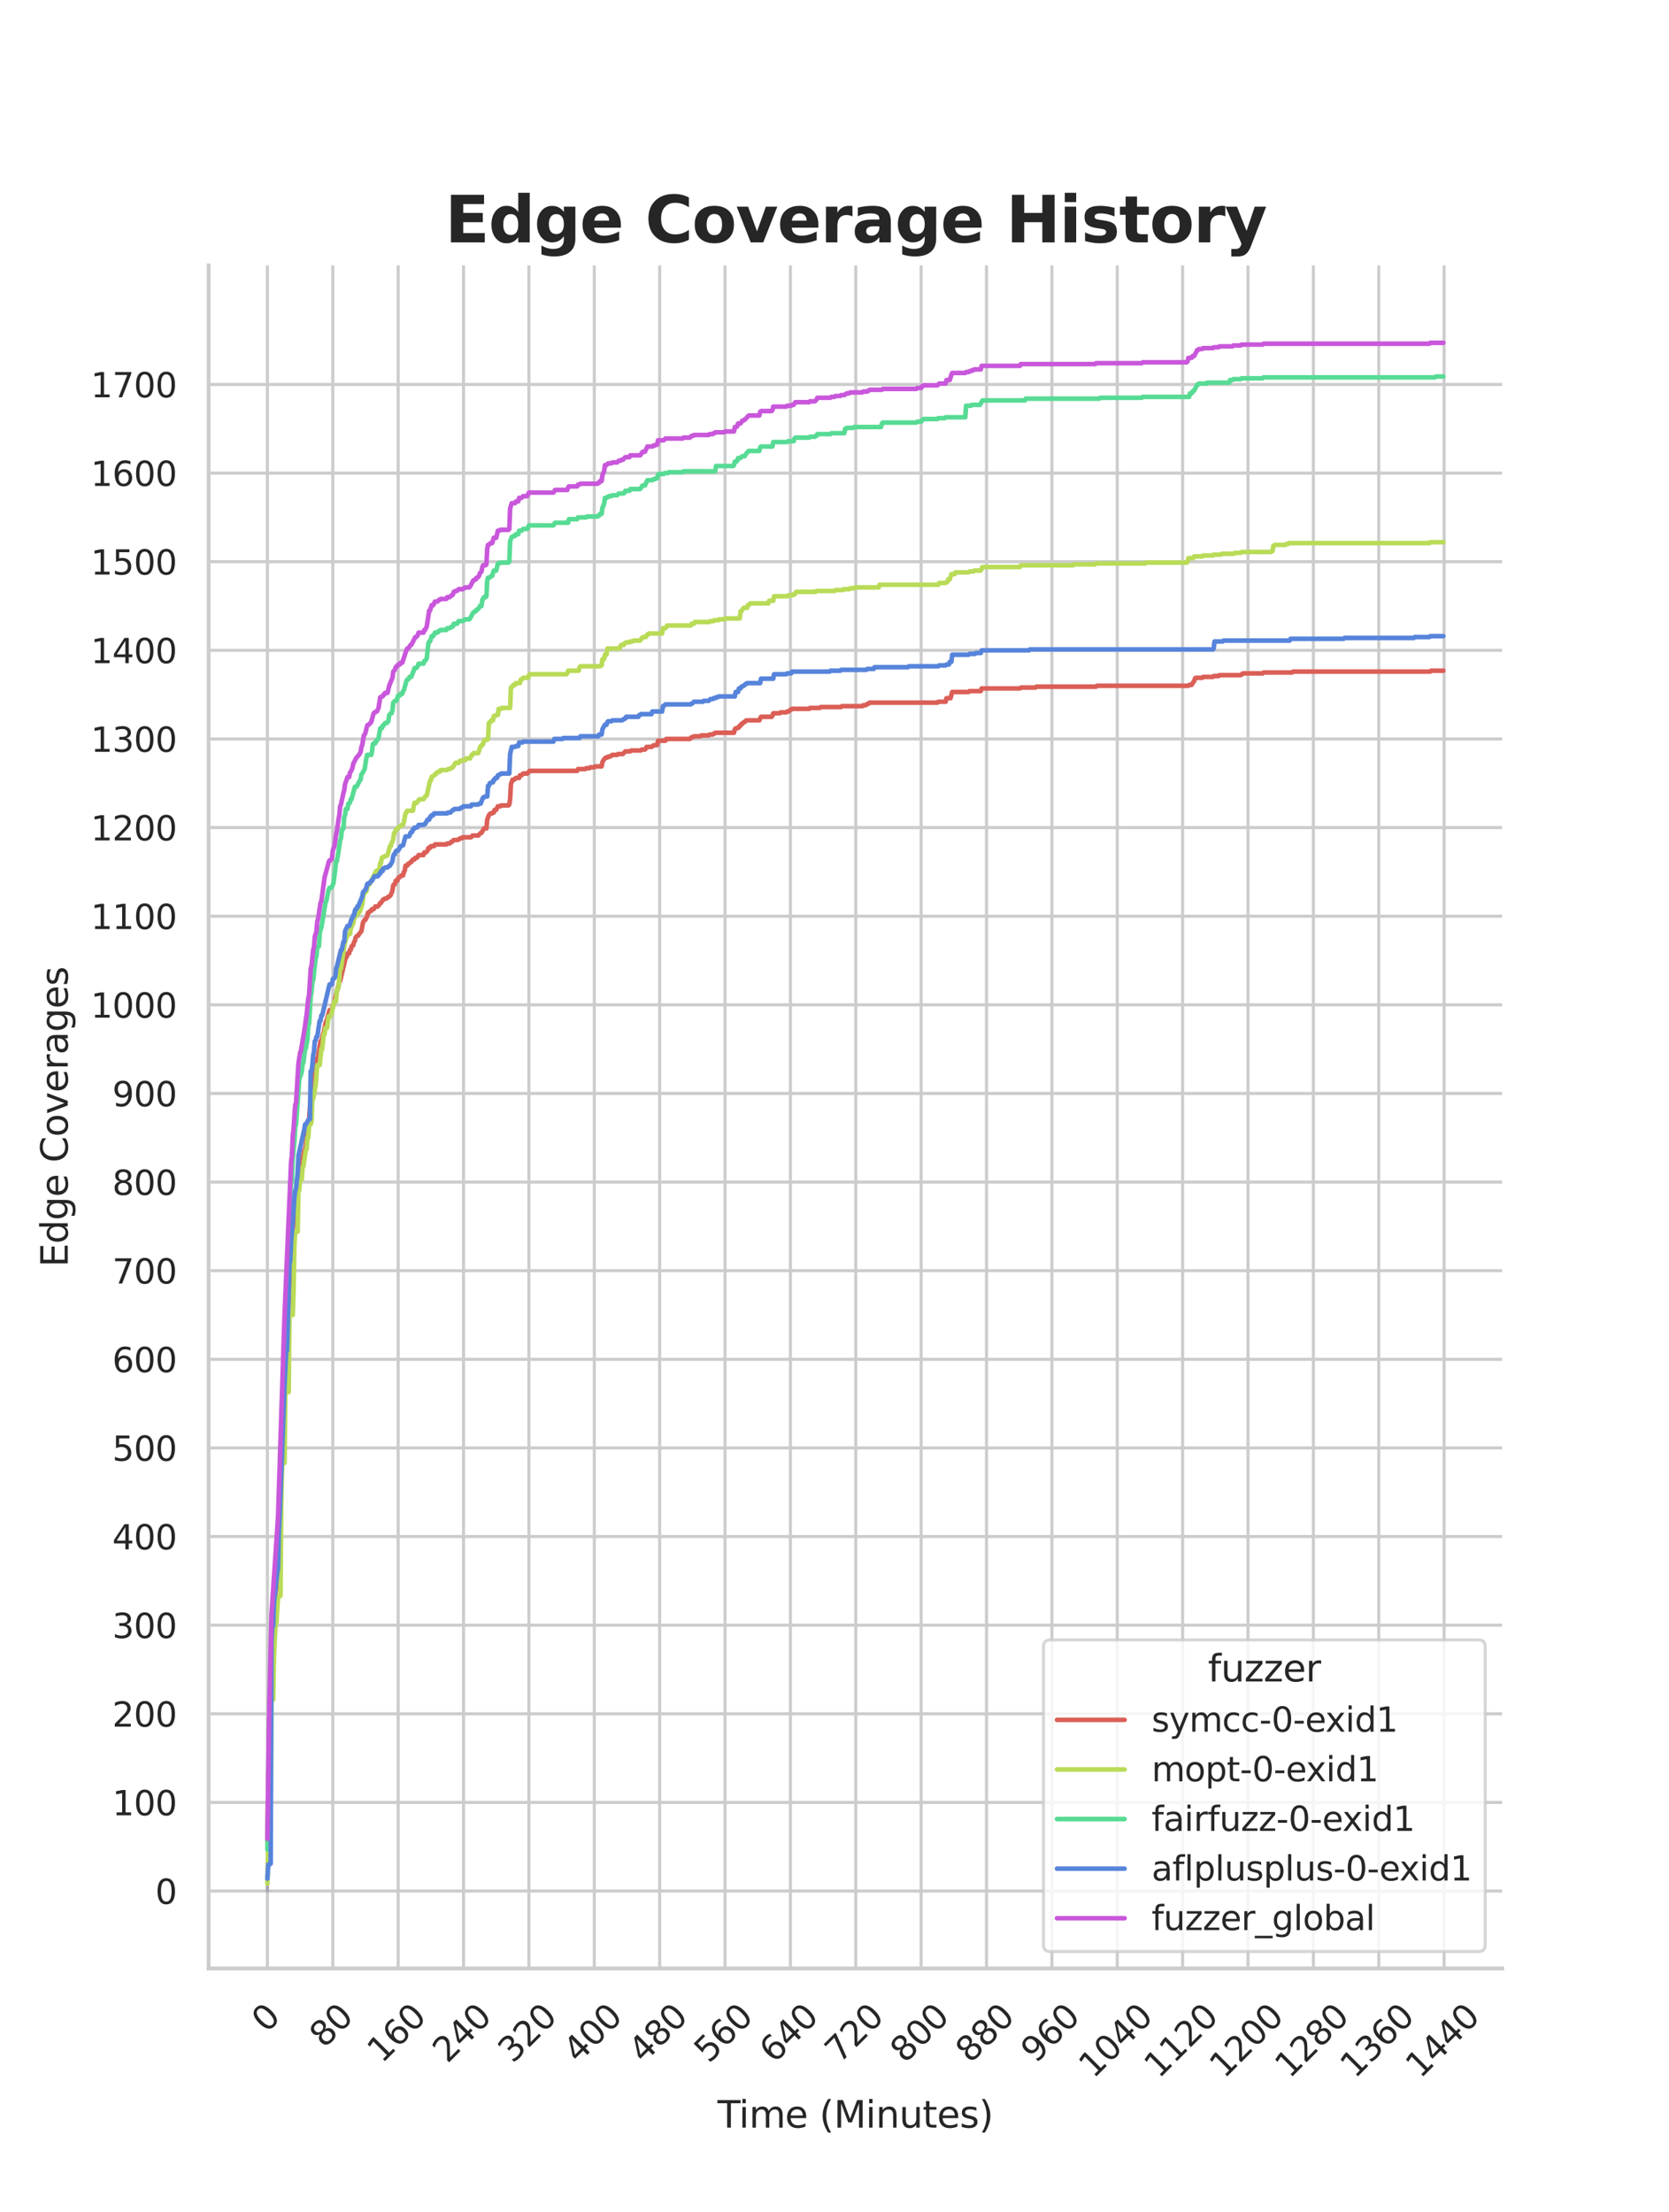 <?xml version="1.0" encoding="utf-8" standalone="no"?>
<!DOCTYPE svg PUBLIC "-//W3C//DTD SVG 1.1//EN"
  "http://www.w3.org/Graphics/SVG/1.1/DTD/svg11.dtd">
<svg xmlns:xlink="http://www.w3.org/1999/xlink" width="434.7pt" height="576pt" viewBox="0 0 434.7 576" xmlns="http://www.w3.org/2000/svg" version="1.1">
 <defs>
  <style type="text/css">*{stroke-linejoin: round; stroke-linecap: butt}</style>
 </defs>
 <g id="figure_1">
  <g id="patch_1">
   <path d="M 0 576 
L 434.7 576 
L 434.7 0 
L 0 0 
z
" style="fill: #ffffff"/>
  </g>
  <g id="axes_1">
   <g id="patch_2">
    <path d="M 54.337 512.64 
L 391.23 512.64 
L 391.23 69.12 
L 54.337 69.12 
z
" style="fill: #ffffff"/>
   </g>
   <g id="matplotlib.axis_1">
    <g id="xtick_1">
     <g id="line2d_1">
      <path d="M 69.651 512.64 
L 69.651 69.12 
" clip-path="url(#pddbf3dae5f)" style="fill: none; stroke: #cccccc; stroke-width: 0.8; stroke-linecap: round"/>
     </g>
     <g id="text_1">
      <!-- 0 -->
      <g style="fill: #262626" transform="translate(69.388 529.627)rotate(-45)scale(0.088 -0.088)">
       <defs>
        <path id="DejaVuSans-30" d="M 2034 4250 
Q 1547 4250 1301 3770 
Q 1056 3291 1056 2328 
Q 1056 1369 1301 889 
Q 1547 409 2034 409 
Q 2525 409 2770 889 
Q 3016 1369 3016 2328 
Q 3016 3291 2770 3770 
Q 2525 4250 2034 4250 
z
M 2034 4750 
Q 2819 4750 3233 4129 
Q 3647 3509 3647 2328 
Q 3647 1150 3233 529 
Q 2819 -91 2034 -91 
Q 1250 -91 836 529 
Q 422 1150 422 2328 
Q 422 3509 836 4129 
Q 1250 4750 2034 4750 
z
" transform="scale(0.016)"/>
       </defs>
       <use xlink:href="#DejaVuSans-30"/>
      </g>
     </g>
    </g>
    <g id="xtick_2">
     <g id="line2d_2">
      <path d="M 86.677 512.64 
L 86.677 69.12 
" clip-path="url(#pddbf3dae5f)" style="fill: none; stroke: #cccccc; stroke-width: 0.8; stroke-linecap: round"/>
     </g>
     <g id="text_2">
      <!-- 80 -->
      <g style="fill: #262626" transform="translate(84.435 533.586)rotate(-45)scale(0.088 -0.088)">
       <defs>
        <path id="DejaVuSans-38" d="M 2034 2216 
Q 1584 2216 1326 1975 
Q 1069 1734 1069 1313 
Q 1069 891 1326 650 
Q 1584 409 2034 409 
Q 2484 409 2743 651 
Q 3003 894 3003 1313 
Q 3003 1734 2745 1975 
Q 2488 2216 2034 2216 
z
M 1403 2484 
Q 997 2584 770 2862 
Q 544 3141 544 3541 
Q 544 4100 942 4425 
Q 1341 4750 2034 4750 
Q 2731 4750 3128 4425 
Q 3525 4100 3525 3541 
Q 3525 3141 3298 2862 
Q 3072 2584 2669 2484 
Q 3125 2378 3379 2068 
Q 3634 1759 3634 1313 
Q 3634 634 3220 271 
Q 2806 -91 2034 -91 
Q 1263 -91 848 271 
Q 434 634 434 1313 
Q 434 1759 690 2068 
Q 947 2378 1403 2484 
z
M 1172 3481 
Q 1172 3119 1398 2916 
Q 1625 2713 2034 2713 
Q 2441 2713 2670 2916 
Q 2900 3119 2900 3481 
Q 2900 3844 2670 4047 
Q 2441 4250 2034 4250 
Q 1625 4250 1398 4047 
Q 1172 3844 1172 3481 
z
" transform="scale(0.016)"/>
       </defs>
       <use xlink:href="#DejaVuSans-38"/>
       <use xlink:href="#DejaVuSans-30" x="63.623"/>
      </g>
     </g>
    </g>
    <g id="xtick_3">
     <g id="line2d_3">
      <path d="M 103.704 512.64 
L 103.704 69.12 
" clip-path="url(#pddbf3dae5f)" style="fill: none; stroke: #cccccc; stroke-width: 0.8; stroke-linecap: round"/>
     </g>
     <g id="text_3">
      <!-- 160 -->
      <g style="fill: #262626" transform="translate(99.482 537.545)rotate(-45)scale(0.088 -0.088)">
       <defs>
        <path id="DejaVuSans-31" d="M 794 531 
L 1825 531 
L 1825 4091 
L 703 3866 
L 703 4441 
L 1819 4666 
L 2450 4666 
L 2450 531 
L 3481 531 
L 3481 0 
L 794 0 
L 794 531 
z
" transform="scale(0.016)"/>
        <path id="DejaVuSans-36" d="M 2113 2584 
Q 1688 2584 1439 2293 
Q 1191 2003 1191 1497 
Q 1191 994 1439 701 
Q 1688 409 2113 409 
Q 2538 409 2786 701 
Q 3034 994 3034 1497 
Q 3034 2003 2786 2293 
Q 2538 2584 2113 2584 
z
M 3366 4563 
L 3366 3988 
Q 3128 4100 2886 4159 
Q 2644 4219 2406 4219 
Q 1781 4219 1451 3797 
Q 1122 3375 1075 2522 
Q 1259 2794 1537 2939 
Q 1816 3084 2150 3084 
Q 2853 3084 3261 2657 
Q 3669 2231 3669 1497 
Q 3669 778 3244 343 
Q 2819 -91 2113 -91 
Q 1303 -91 875 529 
Q 447 1150 447 2328 
Q 447 3434 972 4092 
Q 1497 4750 2381 4750 
Q 2619 4750 2861 4703 
Q 3103 4656 3366 4563 
z
" transform="scale(0.016)"/>
       </defs>
       <use xlink:href="#DejaVuSans-31"/>
       <use xlink:href="#DejaVuSans-36" x="63.623"/>
       <use xlink:href="#DejaVuSans-30" x="127.246"/>
      </g>
     </g>
    </g>
    <g id="xtick_4">
     <g id="line2d_4">
      <path d="M 120.731 512.64 
L 120.731 69.12 
" clip-path="url(#pddbf3dae5f)" style="fill: none; stroke: #cccccc; stroke-width: 0.8; stroke-linecap: round"/>
     </g>
     <g id="text_4">
      <!-- 240 -->
      <g style="fill: #262626" transform="translate(116.509 537.545)rotate(-45)scale(0.088 -0.088)">
       <defs>
        <path id="DejaVuSans-32" d="M 1228 531 
L 3431 531 
L 3431 0 
L 469 0 
L 469 531 
Q 828 903 1448 1529 
Q 2069 2156 2228 2338 
Q 2531 2678 2651 2914 
Q 2772 3150 2772 3378 
Q 2772 3750 2511 3984 
Q 2250 4219 1831 4219 
Q 1534 4219 1204 4116 
Q 875 4013 500 3803 
L 500 4441 
Q 881 4594 1212 4672 
Q 1544 4750 1819 4750 
Q 2544 4750 2975 4387 
Q 3406 4025 3406 3419 
Q 3406 3131 3298 2873 
Q 3191 2616 2906 2266 
Q 2828 2175 2409 1742 
Q 1991 1309 1228 531 
z
" transform="scale(0.016)"/>
        <path id="DejaVuSans-34" d="M 2419 4116 
L 825 1625 
L 2419 1625 
L 2419 4116 
z
M 2253 4666 
L 3047 4666 
L 3047 1625 
L 3713 1625 
L 3713 1100 
L 3047 1100 
L 3047 0 
L 2419 0 
L 2419 1100 
L 313 1100 
L 313 1709 
L 2253 4666 
z
" transform="scale(0.016)"/>
       </defs>
       <use xlink:href="#DejaVuSans-32"/>
       <use xlink:href="#DejaVuSans-34" x="63.623"/>
       <use xlink:href="#DejaVuSans-30" x="127.246"/>
      </g>
     </g>
    </g>
    <g id="xtick_5">
     <g id="line2d_5">
      <path d="M 137.757 512.64 
L 137.757 69.12 
" clip-path="url(#pddbf3dae5f)" style="fill: none; stroke: #cccccc; stroke-width: 0.8; stroke-linecap: round"/>
     </g>
     <g id="text_5">
      <!-- 320 -->
      <g style="fill: #262626" transform="translate(133.536 537.545)rotate(-45)scale(0.088 -0.088)">
       <defs>
        <path id="DejaVuSans-33" d="M 2597 2516 
Q 3050 2419 3304 2112 
Q 3559 1806 3559 1356 
Q 3559 666 3084 287 
Q 2609 -91 1734 -91 
Q 1441 -91 1130 -33 
Q 819 25 488 141 
L 488 750 
Q 750 597 1062 519 
Q 1375 441 1716 441 
Q 2309 441 2620 675 
Q 2931 909 2931 1356 
Q 2931 1769 2642 2001 
Q 2353 2234 1838 2234 
L 1294 2234 
L 1294 2753 
L 1863 2753 
Q 2328 2753 2575 2939 
Q 2822 3125 2822 3475 
Q 2822 3834 2567 4026 
Q 2313 4219 1838 4219 
Q 1578 4219 1281 4162 
Q 984 4106 628 3988 
L 628 4550 
Q 988 4650 1302 4700 
Q 1616 4750 1894 4750 
Q 2613 4750 3031 4423 
Q 3450 4097 3450 3541 
Q 3450 3153 3228 2886 
Q 3006 2619 2597 2516 
z
" transform="scale(0.016)"/>
       </defs>
       <use xlink:href="#DejaVuSans-33"/>
       <use xlink:href="#DejaVuSans-32" x="63.623"/>
       <use xlink:href="#DejaVuSans-30" x="127.246"/>
      </g>
     </g>
    </g>
    <g id="xtick_6">
     <g id="line2d_6">
      <path d="M 154.784 512.64 
L 154.784 69.12 
" clip-path="url(#pddbf3dae5f)" style="fill: none; stroke: #cccccc; stroke-width: 0.8; stroke-linecap: round"/>
     </g>
     <g id="text_6">
      <!-- 400 -->
      <g style="fill: #262626" transform="translate(150.562 537.545)rotate(-45)scale(0.088 -0.088)">
       <use xlink:href="#DejaVuSans-34"/>
       <use xlink:href="#DejaVuSans-30" x="63.623"/>
       <use xlink:href="#DejaVuSans-30" x="127.246"/>
      </g>
     </g>
    </g>
    <g id="xtick_7">
     <g id="line2d_7">
      <path d="M 171.81 512.64 
L 171.81 69.12 
" clip-path="url(#pddbf3dae5f)" style="fill: none; stroke: #cccccc; stroke-width: 0.8; stroke-linecap: round"/>
     </g>
     <g id="text_7">
      <!-- 480 -->
      <g style="fill: #262626" transform="translate(167.589 537.545)rotate(-45)scale(0.088 -0.088)">
       <use xlink:href="#DejaVuSans-34"/>
       <use xlink:href="#DejaVuSans-38" x="63.623"/>
       <use xlink:href="#DejaVuSans-30" x="127.246"/>
      </g>
     </g>
    </g>
    <g id="xtick_8">
     <g id="line2d_8">
      <path d="M 188.837 512.64 
L 188.837 69.12 
" clip-path="url(#pddbf3dae5f)" style="fill: none; stroke: #cccccc; stroke-width: 0.8; stroke-linecap: round"/>
     </g>
     <g id="text_8">
      <!-- 560 -->
      <g style="fill: #262626" transform="translate(184.615 537.545)rotate(-45)scale(0.088 -0.088)">
       <defs>
        <path id="DejaVuSans-35" d="M 691 4666 
L 3169 4666 
L 3169 4134 
L 1269 4134 
L 1269 2991 
Q 1406 3038 1543 3061 
Q 1681 3084 1819 3084 
Q 2600 3084 3056 2656 
Q 3513 2228 3513 1497 
Q 3513 744 3044 326 
Q 2575 -91 1722 -91 
Q 1428 -91 1123 -41 
Q 819 9 494 109 
L 494 744 
Q 775 591 1075 516 
Q 1375 441 1709 441 
Q 2250 441 2565 725 
Q 2881 1009 2881 1497 
Q 2881 1984 2565 2268 
Q 2250 2553 1709 2553 
Q 1456 2553 1204 2497 
Q 953 2441 691 2322 
L 691 4666 
z
" transform="scale(0.016)"/>
       </defs>
       <use xlink:href="#DejaVuSans-35"/>
       <use xlink:href="#DejaVuSans-36" x="63.623"/>
       <use xlink:href="#DejaVuSans-30" x="127.246"/>
      </g>
     </g>
    </g>
    <g id="xtick_9">
     <g id="line2d_9">
      <path d="M 205.864 512.64 
L 205.864 69.12 
" clip-path="url(#pddbf3dae5f)" style="fill: none; stroke: #cccccc; stroke-width: 0.8; stroke-linecap: round"/>
     </g>
     <g id="text_9">
      <!-- 640 -->
      <g style="fill: #262626" transform="translate(201.642 537.545)rotate(-45)scale(0.088 -0.088)">
       <use xlink:href="#DejaVuSans-36"/>
       <use xlink:href="#DejaVuSans-34" x="63.623"/>
       <use xlink:href="#DejaVuSans-30" x="127.246"/>
      </g>
     </g>
    </g>
    <g id="xtick_10">
     <g id="line2d_10">
      <path d="M 222.89 512.64 
L 222.89 69.12 
" clip-path="url(#pddbf3dae5f)" style="fill: none; stroke: #cccccc; stroke-width: 0.8; stroke-linecap: round"/>
     </g>
     <g id="text_10">
      <!-- 720 -->
      <g style="fill: #262626" transform="translate(218.669 537.545)rotate(-45)scale(0.088 -0.088)">
       <defs>
        <path id="DejaVuSans-37" d="M 525 4666 
L 3525 4666 
L 3525 4397 
L 1831 0 
L 1172 0 
L 2766 4134 
L 525 4134 
L 525 4666 
z
" transform="scale(0.016)"/>
       </defs>
       <use xlink:href="#DejaVuSans-37"/>
       <use xlink:href="#DejaVuSans-32" x="63.623"/>
       <use xlink:href="#DejaVuSans-30" x="127.246"/>
      </g>
     </g>
    </g>
    <g id="xtick_11">
     <g id="line2d_11">
      <path d="M 239.917 512.64 
L 239.917 69.12 
" clip-path="url(#pddbf3dae5f)" style="fill: none; stroke: #cccccc; stroke-width: 0.8; stroke-linecap: round"/>
     </g>
     <g id="text_11">
      <!-- 800 -->
      <g style="fill: #262626" transform="translate(235.695 537.545)rotate(-45)scale(0.088 -0.088)">
       <use xlink:href="#DejaVuSans-38"/>
       <use xlink:href="#DejaVuSans-30" x="63.623"/>
       <use xlink:href="#DejaVuSans-30" x="127.246"/>
      </g>
     </g>
    </g>
    <g id="xtick_12">
     <g id="line2d_12">
      <path d="M 256.943 512.64 
L 256.943 69.12 
" clip-path="url(#pddbf3dae5f)" style="fill: none; stroke: #cccccc; stroke-width: 0.8; stroke-linecap: round"/>
     </g>
     <g id="text_12">
      <!-- 880 -->
      <g style="fill: #262626" transform="translate(252.722 537.545)rotate(-45)scale(0.088 -0.088)">
       <use xlink:href="#DejaVuSans-38"/>
       <use xlink:href="#DejaVuSans-38" x="63.623"/>
       <use xlink:href="#DejaVuSans-30" x="127.246"/>
      </g>
     </g>
    </g>
    <g id="xtick_13">
     <g id="line2d_13">
      <path d="M 273.97 512.64 
L 273.97 69.12 
" clip-path="url(#pddbf3dae5f)" style="fill: none; stroke: #cccccc; stroke-width: 0.8; stroke-linecap: round"/>
     </g>
     <g id="text_13">
      <!-- 960 -->
      <g style="fill: #262626" transform="translate(269.748 537.545)rotate(-45)scale(0.088 -0.088)">
       <defs>
        <path id="DejaVuSans-39" d="M 703 97 
L 703 672 
Q 941 559 1184 500 
Q 1428 441 1663 441 
Q 2288 441 2617 861 
Q 2947 1281 2994 2138 
Q 2813 1869 2534 1725 
Q 2256 1581 1919 1581 
Q 1219 1581 811 2004 
Q 403 2428 403 3163 
Q 403 3881 828 4315 
Q 1253 4750 1959 4750 
Q 2769 4750 3195 4129 
Q 3622 3509 3622 2328 
Q 3622 1225 3098 567 
Q 2575 -91 1691 -91 
Q 1453 -91 1209 -44 
Q 966 3 703 97 
z
M 1959 2075 
Q 2384 2075 2632 2365 
Q 2881 2656 2881 3163 
Q 2881 3666 2632 3958 
Q 2384 4250 1959 4250 
Q 1534 4250 1286 3958 
Q 1038 3666 1038 3163 
Q 1038 2656 1286 2365 
Q 1534 2075 1959 2075 
z
" transform="scale(0.016)"/>
       </defs>
       <use xlink:href="#DejaVuSans-39"/>
       <use xlink:href="#DejaVuSans-36" x="63.623"/>
       <use xlink:href="#DejaVuSans-30" x="127.246"/>
      </g>
     </g>
    </g>
    <g id="xtick_14">
     <g id="line2d_14">
      <path d="M 290.997 512.64 
L 290.997 69.12 
" clip-path="url(#pddbf3dae5f)" style="fill: none; stroke: #cccccc; stroke-width: 0.8; stroke-linecap: round"/>
     </g>
     <g id="text_14">
      <!-- 1040 -->
      <g style="fill: #262626" transform="translate(284.795 541.505)rotate(-45)scale(0.088 -0.088)">
       <use xlink:href="#DejaVuSans-31"/>
       <use xlink:href="#DejaVuSans-30" x="63.623"/>
       <use xlink:href="#DejaVuSans-34" x="127.246"/>
       <use xlink:href="#DejaVuSans-30" x="190.869"/>
      </g>
     </g>
    </g>
    <g id="xtick_15">
     <g id="line2d_15">
      <path d="M 308.023 512.64 
L 308.023 69.12 
" clip-path="url(#pddbf3dae5f)" style="fill: none; stroke: #cccccc; stroke-width: 0.8; stroke-linecap: round"/>
     </g>
     <g id="text_15">
      <!-- 1120 -->
      <g style="fill: #262626" transform="translate(301.822 541.505)rotate(-45)scale(0.088 -0.088)">
       <use xlink:href="#DejaVuSans-31"/>
       <use xlink:href="#DejaVuSans-31" x="63.623"/>
       <use xlink:href="#DejaVuSans-32" x="127.246"/>
       <use xlink:href="#DejaVuSans-30" x="190.869"/>
      </g>
     </g>
    </g>
    <g id="xtick_16">
     <g id="line2d_16">
      <path d="M 325.05 512.64 
L 325.05 69.12 
" clip-path="url(#pddbf3dae5f)" style="fill: none; stroke: #cccccc; stroke-width: 0.8; stroke-linecap: round"/>
     </g>
     <g id="text_16">
      <!-- 1200 -->
      <g style="fill: #262626" transform="translate(318.849 541.505)rotate(-45)scale(0.088 -0.088)">
       <use xlink:href="#DejaVuSans-31"/>
       <use xlink:href="#DejaVuSans-32" x="63.623"/>
       <use xlink:href="#DejaVuSans-30" x="127.246"/>
       <use xlink:href="#DejaVuSans-30" x="190.869"/>
      </g>
     </g>
    </g>
    <g id="xtick_17">
     <g id="line2d_17">
      <path d="M 342.076 512.64 
L 342.076 69.12 
" clip-path="url(#pddbf3dae5f)" style="fill: none; stroke: #cccccc; stroke-width: 0.8; stroke-linecap: round"/>
     </g>
     <g id="text_17">
      <!-- 1280 -->
      <g style="fill: #262626" transform="translate(335.875 541.505)rotate(-45)scale(0.088 -0.088)">
       <use xlink:href="#DejaVuSans-31"/>
       <use xlink:href="#DejaVuSans-32" x="63.623"/>
       <use xlink:href="#DejaVuSans-38" x="127.246"/>
       <use xlink:href="#DejaVuSans-30" x="190.869"/>
      </g>
     </g>
    </g>
    <g id="xtick_18">
     <g id="line2d_18">
      <path d="M 359.103 512.64 
L 359.103 69.12 
" clip-path="url(#pddbf3dae5f)" style="fill: none; stroke: #cccccc; stroke-width: 0.8; stroke-linecap: round"/>
     </g>
     <g id="text_18">
      <!-- 1360 -->
      <g style="fill: #262626" transform="translate(352.902 541.505)rotate(-45)scale(0.088 -0.088)">
       <use xlink:href="#DejaVuSans-31"/>
       <use xlink:href="#DejaVuSans-33" x="63.623"/>
       <use xlink:href="#DejaVuSans-36" x="127.246"/>
       <use xlink:href="#DejaVuSans-30" x="190.869"/>
      </g>
     </g>
    </g>
    <g id="xtick_19">
     <g id="line2d_19">
      <path d="M 376.13 512.64 
L 376.13 69.12 
" clip-path="url(#pddbf3dae5f)" style="fill: none; stroke: #cccccc; stroke-width: 0.8; stroke-linecap: round"/>
     </g>
     <g id="text_19">
      <!-- 1440 -->
      <g style="fill: #262626" transform="translate(369.928 541.505)rotate(-45)scale(0.088 -0.088)">
       <use xlink:href="#DejaVuSans-31"/>
       <use xlink:href="#DejaVuSans-34" x="63.623"/>
       <use xlink:href="#DejaVuSans-34" x="127.246"/>
       <use xlink:href="#DejaVuSans-30" x="190.869"/>
      </g>
     </g>
    </g>
    <g id="text_20">
     <!-- Time (Minutes) -->
     <g style="fill: #262626" transform="translate(186.874 554.093)scale(0.096 -0.096)">
      <defs>
       <path id="DejaVuSans-54" d="M -19 4666 
L 3928 4666 
L 3928 4134 
L 2272 4134 
L 2272 0 
L 1638 0 
L 1638 4134 
L -19 4134 
L -19 4666 
z
" transform="scale(0.016)"/>
       <path id="DejaVuSans-69" d="M 603 3500 
L 1178 3500 
L 1178 0 
L 603 0 
L 603 3500 
z
M 603 4863 
L 1178 4863 
L 1178 4134 
L 603 4134 
L 603 4863 
z
" transform="scale(0.016)"/>
       <path id="DejaVuSans-6d" d="M 3328 2828 
Q 3544 3216 3844 3400 
Q 4144 3584 4550 3584 
Q 5097 3584 5394 3201 
Q 5691 2819 5691 2113 
L 5691 0 
L 5113 0 
L 5113 2094 
Q 5113 2597 4934 2840 
Q 4756 3084 4391 3084 
Q 3944 3084 3684 2787 
Q 3425 2491 3425 1978 
L 3425 0 
L 2847 0 
L 2847 2094 
Q 2847 2600 2669 2842 
Q 2491 3084 2119 3084 
Q 1678 3084 1418 2786 
Q 1159 2488 1159 1978 
L 1159 0 
L 581 0 
L 581 3500 
L 1159 3500 
L 1159 2956 
Q 1356 3278 1631 3431 
Q 1906 3584 2284 3584 
Q 2666 3584 2933 3390 
Q 3200 3197 3328 2828 
z
" transform="scale(0.016)"/>
       <path id="DejaVuSans-65" d="M 3597 1894 
L 3597 1613 
L 953 1613 
Q 991 1019 1311 708 
Q 1631 397 2203 397 
Q 2534 397 2845 478 
Q 3156 559 3463 722 
L 3463 178 
Q 3153 47 2828 -22 
Q 2503 -91 2169 -91 
Q 1331 -91 842 396 
Q 353 884 353 1716 
Q 353 2575 817 3079 
Q 1281 3584 2069 3584 
Q 2775 3584 3186 3129 
Q 3597 2675 3597 1894 
z
M 3022 2063 
Q 3016 2534 2758 2815 
Q 2500 3097 2075 3097 
Q 1594 3097 1305 2825 
Q 1016 2553 972 2059 
L 3022 2063 
z
" transform="scale(0.016)"/>
       <path id="DejaVuSans-20" transform="scale(0.016)"/>
       <path id="DejaVuSans-28" d="M 1984 4856 
Q 1566 4138 1362 3434 
Q 1159 2731 1159 2009 
Q 1159 1288 1364 580 
Q 1569 -128 1984 -844 
L 1484 -844 
Q 1016 -109 783 600 
Q 550 1309 550 2009 
Q 550 2706 781 3412 
Q 1013 4119 1484 4856 
L 1984 4856 
z
" transform="scale(0.016)"/>
       <path id="DejaVuSans-4d" d="M 628 4666 
L 1569 4666 
L 2759 1491 
L 3956 4666 
L 4897 4666 
L 4897 0 
L 4281 0 
L 4281 4097 
L 3078 897 
L 2444 897 
L 1241 4097 
L 1241 0 
L 628 0 
L 628 4666 
z
" transform="scale(0.016)"/>
       <path id="DejaVuSans-6e" d="M 3513 2113 
L 3513 0 
L 2938 0 
L 2938 2094 
Q 2938 2591 2744 2837 
Q 2550 3084 2163 3084 
Q 1697 3084 1428 2787 
Q 1159 2491 1159 1978 
L 1159 0 
L 581 0 
L 581 3500 
L 1159 3500 
L 1159 2956 
Q 1366 3272 1645 3428 
Q 1925 3584 2291 3584 
Q 2894 3584 3203 3211 
Q 3513 2838 3513 2113 
z
" transform="scale(0.016)"/>
       <path id="DejaVuSans-75" d="M 544 1381 
L 544 3500 
L 1119 3500 
L 1119 1403 
Q 1119 906 1312 657 
Q 1506 409 1894 409 
Q 2359 409 2629 706 
Q 2900 1003 2900 1516 
L 2900 3500 
L 3475 3500 
L 3475 0 
L 2900 0 
L 2900 538 
Q 2691 219 2414 64 
Q 2138 -91 1772 -91 
Q 1169 -91 856 284 
Q 544 659 544 1381 
z
M 1991 3584 
L 1991 3584 
z
" transform="scale(0.016)"/>
       <path id="DejaVuSans-74" d="M 1172 4494 
L 1172 3500 
L 2356 3500 
L 2356 3053 
L 1172 3053 
L 1172 1153 
Q 1172 725 1289 603 
Q 1406 481 1766 481 
L 2356 481 
L 2356 0 
L 1766 0 
Q 1100 0 847 248 
Q 594 497 594 1153 
L 594 3053 
L 172 3053 
L 172 3500 
L 594 3500 
L 594 4494 
L 1172 4494 
z
" transform="scale(0.016)"/>
       <path id="DejaVuSans-73" d="M 2834 3397 
L 2834 2853 
Q 2591 2978 2328 3040 
Q 2066 3103 1784 3103 
Q 1356 3103 1142 2972 
Q 928 2841 928 2578 
Q 928 2378 1081 2264 
Q 1234 2150 1697 2047 
L 1894 2003 
Q 2506 1872 2764 1633 
Q 3022 1394 3022 966 
Q 3022 478 2636 193 
Q 2250 -91 1575 -91 
Q 1294 -91 989 -36 
Q 684 19 347 128 
L 347 722 
Q 666 556 975 473 
Q 1284 391 1588 391 
Q 1994 391 2212 530 
Q 2431 669 2431 922 
Q 2431 1156 2273 1281 
Q 2116 1406 1581 1522 
L 1381 1569 
Q 847 1681 609 1914 
Q 372 2147 372 2553 
Q 372 3047 722 3315 
Q 1072 3584 1716 3584 
Q 2034 3584 2315 3537 
Q 2597 3491 2834 3397 
z
" transform="scale(0.016)"/>
       <path id="DejaVuSans-29" d="M 513 4856 
L 1013 4856 
Q 1481 4119 1714 3412 
Q 1947 2706 1947 2009 
Q 1947 1309 1714 600 
Q 1481 -109 1013 -844 
L 513 -844 
Q 928 -128 1133 580 
Q 1338 1288 1338 2009 
Q 1338 2731 1133 3434 
Q 928 4138 513 4856 
z
" transform="scale(0.016)"/>
      </defs>
      <use xlink:href="#DejaVuSans-54"/>
      <use xlink:href="#DejaVuSans-69" x="57.959"/>
      <use xlink:href="#DejaVuSans-6d" x="85.742"/>
      <use xlink:href="#DejaVuSans-65" x="183.154"/>
      <use xlink:href="#DejaVuSans-20" x="244.678"/>
      <use xlink:href="#DejaVuSans-28" x="276.465"/>
      <use xlink:href="#DejaVuSans-4d" x="315.479"/>
      <use xlink:href="#DejaVuSans-69" x="401.758"/>
      <use xlink:href="#DejaVuSans-6e" x="429.541"/>
      <use xlink:href="#DejaVuSans-75" x="492.92"/>
      <use xlink:href="#DejaVuSans-74" x="556.299"/>
      <use xlink:href="#DejaVuSans-65" x="595.508"/>
      <use xlink:href="#DejaVuSans-73" x="657.031"/>
      <use xlink:href="#DejaVuSans-29" x="709.131"/>
     </g>
    </g>
   </g>
   <g id="matplotlib.axis_2">
    <g id="ytick_1">
     <g id="line2d_20">
      <path d="M 54.337 492.48 
L 391.23 492.48 
" clip-path="url(#pddbf3dae5f)" style="fill: none; stroke: #cccccc; stroke-width: 0.8; stroke-linecap: round"/>
     </g>
     <g id="text_21">
      <!-- 0 -->
      <g style="fill: #262626" transform="translate(40.438 495.823)scale(0.088 -0.088)">
       <use xlink:href="#DejaVuSans-30"/>
      </g>
     </g>
    </g>
    <g id="ytick_2">
     <g id="line2d_21">
      <path d="M 54.337 469.4 
L 391.23 469.4 
" clip-path="url(#pddbf3dae5f)" style="fill: none; stroke: #cccccc; stroke-width: 0.8; stroke-linecap: round"/>
     </g>
     <g id="text_22">
      <!-- 100 -->
      <g style="fill: #262626" transform="translate(29.241 472.744)scale(0.088 -0.088)">
       <use xlink:href="#DejaVuSans-31"/>
       <use xlink:href="#DejaVuSans-30" x="63.623"/>
       <use xlink:href="#DejaVuSans-30" x="127.246"/>
      </g>
     </g>
    </g>
    <g id="ytick_3">
     <g id="line2d_22">
      <path d="M 54.337 446.321 
L 391.23 446.321 
" clip-path="url(#pddbf3dae5f)" style="fill: none; stroke: #cccccc; stroke-width: 0.8; stroke-linecap: round"/>
     </g>
     <g id="text_23">
      <!-- 200 -->
      <g style="fill: #262626" transform="translate(29.241 449.664)scale(0.088 -0.088)">
       <use xlink:href="#DejaVuSans-32"/>
       <use xlink:href="#DejaVuSans-30" x="63.623"/>
       <use xlink:href="#DejaVuSans-30" x="127.246"/>
      </g>
     </g>
    </g>
    <g id="ytick_4">
     <g id="line2d_23">
      <path d="M 54.337 423.241 
L 391.23 423.241 
" clip-path="url(#pddbf3dae5f)" style="fill: none; stroke: #cccccc; stroke-width: 0.8; stroke-linecap: round"/>
     </g>
     <g id="text_24">
      <!-- 300 -->
      <g style="fill: #262626" transform="translate(29.241 426.585)scale(0.088 -0.088)">
       <use xlink:href="#DejaVuSans-33"/>
       <use xlink:href="#DejaVuSans-30" x="63.623"/>
       <use xlink:href="#DejaVuSans-30" x="127.246"/>
      </g>
     </g>
    </g>
    <g id="ytick_5">
     <g id="line2d_24">
      <path d="M 54.337 400.162 
L 391.23 400.162 
" clip-path="url(#pddbf3dae5f)" style="fill: none; stroke: #cccccc; stroke-width: 0.8; stroke-linecap: round"/>
     </g>
     <g id="text_25">
      <!-- 400 -->
      <g style="fill: #262626" transform="translate(29.241 403.505)scale(0.088 -0.088)">
       <use xlink:href="#DejaVuSans-34"/>
       <use xlink:href="#DejaVuSans-30" x="63.623"/>
       <use xlink:href="#DejaVuSans-30" x="127.246"/>
      </g>
     </g>
    </g>
    <g id="ytick_6">
     <g id="line2d_25">
      <path d="M 54.337 377.082 
L 391.23 377.082 
" clip-path="url(#pddbf3dae5f)" style="fill: none; stroke: #cccccc; stroke-width: 0.8; stroke-linecap: round"/>
     </g>
     <g id="text_26">
      <!-- 500 -->
      <g style="fill: #262626" transform="translate(29.241 380.425)scale(0.088 -0.088)">
       <use xlink:href="#DejaVuSans-35"/>
       <use xlink:href="#DejaVuSans-30" x="63.623"/>
       <use xlink:href="#DejaVuSans-30" x="127.246"/>
      </g>
     </g>
    </g>
    <g id="ytick_7">
     <g id="line2d_26">
      <path d="M 54.337 354.003 
L 391.23 354.003 
" clip-path="url(#pddbf3dae5f)" style="fill: none; stroke: #cccccc; stroke-width: 0.8; stroke-linecap: round"/>
     </g>
     <g id="text_27">
      <!-- 600 -->
      <g style="fill: #262626" transform="translate(29.241 357.346)scale(0.088 -0.088)">
       <use xlink:href="#DejaVuSans-36"/>
       <use xlink:href="#DejaVuSans-30" x="63.623"/>
       <use xlink:href="#DejaVuSans-30" x="127.246"/>
      </g>
     </g>
    </g>
    <g id="ytick_8">
     <g id="line2d_27">
      <path d="M 54.337 330.923 
L 391.23 330.923 
" clip-path="url(#pddbf3dae5f)" style="fill: none; stroke: #cccccc; stroke-width: 0.8; stroke-linecap: round"/>
     </g>
     <g id="text_28">
      <!-- 700 -->
      <g style="fill: #262626" transform="translate(29.241 334.266)scale(0.088 -0.088)">
       <use xlink:href="#DejaVuSans-37"/>
       <use xlink:href="#DejaVuSans-30" x="63.623"/>
       <use xlink:href="#DejaVuSans-30" x="127.246"/>
      </g>
     </g>
    </g>
    <g id="ytick_9">
     <g id="line2d_28">
      <path d="M 54.337 307.843 
L 391.23 307.843 
" clip-path="url(#pddbf3dae5f)" style="fill: none; stroke: #cccccc; stroke-width: 0.8; stroke-linecap: round"/>
     </g>
     <g id="text_29">
      <!-- 800 -->
      <g style="fill: #262626" transform="translate(29.241 311.187)scale(0.088 -0.088)">
       <use xlink:href="#DejaVuSans-38"/>
       <use xlink:href="#DejaVuSans-30" x="63.623"/>
       <use xlink:href="#DejaVuSans-30" x="127.246"/>
      </g>
     </g>
    </g>
    <g id="ytick_10">
     <g id="line2d_29">
      <path d="M 54.337 284.764 
L 391.23 284.764 
" clip-path="url(#pddbf3dae5f)" style="fill: none; stroke: #cccccc; stroke-width: 0.8; stroke-linecap: round"/>
     </g>
     <g id="text_30">
      <!-- 900 -->
      <g style="fill: #262626" transform="translate(29.241 288.107)scale(0.088 -0.088)">
       <use xlink:href="#DejaVuSans-39"/>
       <use xlink:href="#DejaVuSans-30" x="63.623"/>
       <use xlink:href="#DejaVuSans-30" x="127.246"/>
      </g>
     </g>
    </g>
    <g id="ytick_11">
     <g id="line2d_30">
      <path d="M 54.337 261.684 
L 391.23 261.684 
" clip-path="url(#pddbf3dae5f)" style="fill: none; stroke: #cccccc; stroke-width: 0.8; stroke-linecap: round"/>
     </g>
     <g id="text_31">
      <!-- 1000 -->
      <g style="fill: #262626" transform="translate(23.642 265.028)scale(0.088 -0.088)">
       <use xlink:href="#DejaVuSans-31"/>
       <use xlink:href="#DejaVuSans-30" x="63.623"/>
       <use xlink:href="#DejaVuSans-30" x="127.246"/>
       <use xlink:href="#DejaVuSans-30" x="190.869"/>
      </g>
     </g>
    </g>
    <g id="ytick_12">
     <g id="line2d_31">
      <path d="M 54.337 238.605 
L 391.23 238.605 
" clip-path="url(#pddbf3dae5f)" style="fill: none; stroke: #cccccc; stroke-width: 0.8; stroke-linecap: round"/>
     </g>
     <g id="text_32">
      <!-- 1100 -->
      <g style="fill: #262626" transform="translate(23.642 241.948)scale(0.088 -0.088)">
       <use xlink:href="#DejaVuSans-31"/>
       <use xlink:href="#DejaVuSans-31" x="63.623"/>
       <use xlink:href="#DejaVuSans-30" x="127.246"/>
       <use xlink:href="#DejaVuSans-30" x="190.869"/>
      </g>
     </g>
    </g>
    <g id="ytick_13">
     <g id="line2d_32">
      <path d="M 54.337 215.525 
L 391.23 215.525 
" clip-path="url(#pddbf3dae5f)" style="fill: none; stroke: #cccccc; stroke-width: 0.8; stroke-linecap: round"/>
     </g>
     <g id="text_33">
      <!-- 1200 -->
      <g style="fill: #262626" transform="translate(23.642 218.869)scale(0.088 -0.088)">
       <use xlink:href="#DejaVuSans-31"/>
       <use xlink:href="#DejaVuSans-32" x="63.623"/>
       <use xlink:href="#DejaVuSans-30" x="127.246"/>
       <use xlink:href="#DejaVuSans-30" x="190.869"/>
      </g>
     </g>
    </g>
    <g id="ytick_14">
     <g id="line2d_33">
      <path d="M 54.337 192.446 
L 391.23 192.446 
" clip-path="url(#pddbf3dae5f)" style="fill: none; stroke: #cccccc; stroke-width: 0.8; stroke-linecap: round"/>
     </g>
     <g id="text_34">
      <!-- 1300 -->
      <g style="fill: #262626" transform="translate(23.642 195.789)scale(0.088 -0.088)">
       <use xlink:href="#DejaVuSans-31"/>
       <use xlink:href="#DejaVuSans-33" x="63.623"/>
       <use xlink:href="#DejaVuSans-30" x="127.246"/>
       <use xlink:href="#DejaVuSans-30" x="190.869"/>
      </g>
     </g>
    </g>
    <g id="ytick_15">
     <g id="line2d_34">
      <path d="M 54.337 169.366 
L 391.23 169.366 
" clip-path="url(#pddbf3dae5f)" style="fill: none; stroke: #cccccc; stroke-width: 0.8; stroke-linecap: round"/>
     </g>
     <g id="text_35">
      <!-- 1400 -->
      <g style="fill: #262626" transform="translate(23.642 172.709)scale(0.088 -0.088)">
       <use xlink:href="#DejaVuSans-31"/>
       <use xlink:href="#DejaVuSans-34" x="63.623"/>
       <use xlink:href="#DejaVuSans-30" x="127.246"/>
       <use xlink:href="#DejaVuSans-30" x="190.869"/>
      </g>
     </g>
    </g>
    <g id="ytick_16">
     <g id="line2d_35">
      <path d="M 54.337 146.287 
L 391.23 146.287 
" clip-path="url(#pddbf3dae5f)" style="fill: none; stroke: #cccccc; stroke-width: 0.8; stroke-linecap: round"/>
     </g>
     <g id="text_36">
      <!-- 1500 -->
      <g style="fill: #262626" transform="translate(23.642 149.63)scale(0.088 -0.088)">
       <use xlink:href="#DejaVuSans-31"/>
       <use xlink:href="#DejaVuSans-35" x="63.623"/>
       <use xlink:href="#DejaVuSans-30" x="127.246"/>
       <use xlink:href="#DejaVuSans-30" x="190.869"/>
      </g>
     </g>
    </g>
    <g id="ytick_17">
     <g id="line2d_36">
      <path d="M 54.337 123.207 
L 391.23 123.207 
" clip-path="url(#pddbf3dae5f)" style="fill: none; stroke: #cccccc; stroke-width: 0.8; stroke-linecap: round"/>
     </g>
     <g id="text_37">
      <!-- 1600 -->
      <g style="fill: #262626" transform="translate(23.642 126.55)scale(0.088 -0.088)">
       <use xlink:href="#DejaVuSans-31"/>
       <use xlink:href="#DejaVuSans-36" x="63.623"/>
       <use xlink:href="#DejaVuSans-30" x="127.246"/>
       <use xlink:href="#DejaVuSans-30" x="190.869"/>
      </g>
     </g>
    </g>
    <g id="ytick_18">
     <g id="line2d_37">
      <path d="M 54.337 100.127 
L 391.23 100.127 
" clip-path="url(#pddbf3dae5f)" style="fill: none; stroke: #cccccc; stroke-width: 0.8; stroke-linecap: round"/>
     </g>
     <g id="text_38">
      <!-- 1700 -->
      <g style="fill: #262626" transform="translate(23.642 103.471)scale(0.088 -0.088)">
       <use xlink:href="#DejaVuSans-31"/>
       <use xlink:href="#DejaVuSans-37" x="63.623"/>
       <use xlink:href="#DejaVuSans-30" x="127.246"/>
       <use xlink:href="#DejaVuSans-30" x="190.869"/>
      </g>
     </g>
    </g>
    <g id="text_39">
     <!-- Edge Coverages -->
     <g style="fill: #262626" transform="translate(17.645 329.986)rotate(-90)scale(0.096 -0.096)">
      <defs>
       <path id="DejaVuSans-45" d="M 628 4666 
L 3578 4666 
L 3578 4134 
L 1259 4134 
L 1259 2753 
L 3481 2753 
L 3481 2222 
L 1259 2222 
L 1259 531 
L 3634 531 
L 3634 0 
L 628 0 
L 628 4666 
z
" transform="scale(0.016)"/>
       <path id="DejaVuSans-64" d="M 2906 2969 
L 2906 4863 
L 3481 4863 
L 3481 0 
L 2906 0 
L 2906 525 
Q 2725 213 2448 61 
Q 2172 -91 1784 -91 
Q 1150 -91 751 415 
Q 353 922 353 1747 
Q 353 2572 751 3078 
Q 1150 3584 1784 3584 
Q 2172 3584 2448 3432 
Q 2725 3281 2906 2969 
z
M 947 1747 
Q 947 1113 1208 752 
Q 1469 391 1925 391 
Q 2381 391 2643 752 
Q 2906 1113 2906 1747 
Q 2906 2381 2643 2742 
Q 2381 3103 1925 3103 
Q 1469 3103 1208 2742 
Q 947 2381 947 1747 
z
" transform="scale(0.016)"/>
       <path id="DejaVuSans-67" d="M 2906 1791 
Q 2906 2416 2648 2759 
Q 2391 3103 1925 3103 
Q 1463 3103 1205 2759 
Q 947 2416 947 1791 
Q 947 1169 1205 825 
Q 1463 481 1925 481 
Q 2391 481 2648 825 
Q 2906 1169 2906 1791 
z
M 3481 434 
Q 3481 -459 3084 -895 
Q 2688 -1331 1869 -1331 
Q 1566 -1331 1297 -1286 
Q 1028 -1241 775 -1147 
L 775 -588 
Q 1028 -725 1275 -790 
Q 1522 -856 1778 -856 
Q 2344 -856 2625 -561 
Q 2906 -266 2906 331 
L 2906 616 
Q 2728 306 2450 153 
Q 2172 0 1784 0 
Q 1141 0 747 490 
Q 353 981 353 1791 
Q 353 2603 747 3093 
Q 1141 3584 1784 3584 
Q 2172 3584 2450 3431 
Q 2728 3278 2906 2969 
L 2906 3500 
L 3481 3500 
L 3481 434 
z
" transform="scale(0.016)"/>
       <path id="DejaVuSans-43" d="M 4122 4306 
L 4122 3641 
Q 3803 3938 3442 4084 
Q 3081 4231 2675 4231 
Q 1875 4231 1450 3742 
Q 1025 3253 1025 2328 
Q 1025 1406 1450 917 
Q 1875 428 2675 428 
Q 3081 428 3442 575 
Q 3803 722 4122 1019 
L 4122 359 
Q 3791 134 3420 21 
Q 3050 -91 2638 -91 
Q 1578 -91 968 557 
Q 359 1206 359 2328 
Q 359 3453 968 4101 
Q 1578 4750 2638 4750 
Q 3056 4750 3426 4639 
Q 3797 4528 4122 4306 
z
" transform="scale(0.016)"/>
       <path id="DejaVuSans-6f" d="M 1959 3097 
Q 1497 3097 1228 2736 
Q 959 2375 959 1747 
Q 959 1119 1226 758 
Q 1494 397 1959 397 
Q 2419 397 2687 759 
Q 2956 1122 2956 1747 
Q 2956 2369 2687 2733 
Q 2419 3097 1959 3097 
z
M 1959 3584 
Q 2709 3584 3137 3096 
Q 3566 2609 3566 1747 
Q 3566 888 3137 398 
Q 2709 -91 1959 -91 
Q 1206 -91 779 398 
Q 353 888 353 1747 
Q 353 2609 779 3096 
Q 1206 3584 1959 3584 
z
" transform="scale(0.016)"/>
       <path id="DejaVuSans-76" d="M 191 3500 
L 800 3500 
L 1894 563 
L 2988 3500 
L 3597 3500 
L 2284 0 
L 1503 0 
L 191 3500 
z
" transform="scale(0.016)"/>
       <path id="DejaVuSans-72" d="M 2631 2963 
Q 2534 3019 2420 3045 
Q 2306 3072 2169 3072 
Q 1681 3072 1420 2755 
Q 1159 2438 1159 1844 
L 1159 0 
L 581 0 
L 581 3500 
L 1159 3500 
L 1159 2956 
Q 1341 3275 1631 3429 
Q 1922 3584 2338 3584 
Q 2397 3584 2469 3576 
Q 2541 3569 2628 3553 
L 2631 2963 
z
" transform="scale(0.016)"/>
       <path id="DejaVuSans-61" d="M 2194 1759 
Q 1497 1759 1228 1600 
Q 959 1441 959 1056 
Q 959 750 1161 570 
Q 1363 391 1709 391 
Q 2188 391 2477 730 
Q 2766 1069 2766 1631 
L 2766 1759 
L 2194 1759 
z
M 3341 1997 
L 3341 0 
L 2766 0 
L 2766 531 
Q 2569 213 2275 61 
Q 1981 -91 1556 -91 
Q 1019 -91 701 211 
Q 384 513 384 1019 
Q 384 1609 779 1909 
Q 1175 2209 1959 2209 
L 2766 2209 
L 2766 2266 
Q 2766 2663 2505 2880 
Q 2244 3097 1772 3097 
Q 1472 3097 1187 3025 
Q 903 2953 641 2809 
L 641 3341 
Q 956 3463 1253 3523 
Q 1550 3584 1831 3584 
Q 2591 3584 2966 3190 
Q 3341 2797 3341 1997 
z
" transform="scale(0.016)"/>
      </defs>
      <use xlink:href="#DejaVuSans-45"/>
      <use xlink:href="#DejaVuSans-64" x="63.184"/>
      <use xlink:href="#DejaVuSans-67" x="126.66"/>
      <use xlink:href="#DejaVuSans-65" x="190.137"/>
      <use xlink:href="#DejaVuSans-20" x="251.66"/>
      <use xlink:href="#DejaVuSans-43" x="283.447"/>
      <use xlink:href="#DejaVuSans-6f" x="353.271"/>
      <use xlink:href="#DejaVuSans-76" x="414.453"/>
      <use xlink:href="#DejaVuSans-65" x="473.633"/>
      <use xlink:href="#DejaVuSans-72" x="535.156"/>
      <use xlink:href="#DejaVuSans-61" x="576.27"/>
      <use xlink:href="#DejaVuSans-67" x="637.549"/>
      <use xlink:href="#DejaVuSans-65" x="701.025"/>
      <use xlink:href="#DejaVuSans-73" x="762.549"/>
     </g>
    </g>
   </g>
   <g id="PolyCollection_1">
    <defs>
     <path id="md2bde3140b" d="M 69.651 -109.6 
L 69.651 -83.52 
L 69.651 -109.6 
L 69.651 -109.6 
z
" style="stroke: #db5f57; stroke-opacity: 0.2; stroke-width: 0.8"/>
    </defs>
    <g clip-path="url(#pddbf3dae5f)">
     <use xlink:href="#md2bde3140b" x="0" y="576" style="fill: #db5f57; fill-opacity: 0.2; stroke: #db5f57; stroke-opacity: 0.2; stroke-width: 0.8"/>
    </g>
   </g>
   <g id="PolyCollection_2">
    <defs>
     <path id="mfffc330fe1" d="M 69.651 -87.444 
L 69.651 -83.52 
L 69.651 -87.444 
L 69.651 -87.444 
z
" style="stroke: #b9db57; stroke-opacity: 0.2; stroke-width: 0.8"/>
    </defs>
    <g clip-path="url(#pddbf3dae5f)">
     <use xlink:href="#mfffc330fe1" x="0" y="576" style="fill: #b9db57; fill-opacity: 0.2; stroke: #b9db57; stroke-opacity: 0.2; stroke-width: 0.8"/>
    </g>
   </g>
   <g id="PolyCollection_3">
    <defs>
     <path id="mfd557b7bbc" d="M 69.651 -105.215 
L 69.651 -83.52 
L 69.651 -105.215 
L 69.651 -105.215 
z
" style="stroke: #57db94; stroke-opacity: 0.2; stroke-width: 0.8"/>
    </defs>
    <g clip-path="url(#pddbf3dae5f)">
     <use xlink:href="#mfd557b7bbc" x="0" y="576" style="fill: #57db94; fill-opacity: 0.2; stroke: #57db94; stroke-opacity: 0.2; stroke-width: 0.8"/>
    </g>
   </g>
   <g id="PolyCollection_4">
    <defs>
     <path id="m73f8867acf" d="M 69.651 -89.982 
L 69.651 -83.52 
L 69.651 -89.982 
L 69.651 -89.982 
z
" style="stroke: #5784db; stroke-opacity: 0.2; stroke-width: 0.8"/>
    </defs>
    <g clip-path="url(#pddbf3dae5f)">
     <use xlink:href="#m73f8867acf" x="0" y="576" style="fill: #5784db; fill-opacity: 0.2; stroke: #5784db; stroke-opacity: 0.2; stroke-width: 0.8"/>
    </g>
   </g>
   <g id="PolyCollection_5">
    <defs>
     <path id="m068ebbe2d7" d="M 69.651 -110.754 
L 69.651 -83.52 
L 69.651 -110.754 
L 69.651 -110.754 
z
" style="stroke: #c957db; stroke-opacity: 0.2; stroke-width: 0.8"/>
    </defs>
    <g clip-path="url(#pddbf3dae5f)">
     <use xlink:href="#m068ebbe2d7" x="0" y="576" style="fill: #c957db; fill-opacity: 0.2; stroke: #c957db; stroke-opacity: 0.2; stroke-width: 0.8"/>
    </g>
   </g>
   <g id="line2d_38">
    <path d="M 69.651 479.44 
L 69.864 461.784 
L 70.076 460.399 
L 70.289 443.09 
L 70.502 438.705 
L 70.928 426.472 
L 71.353 419.549 
L 71.566 418.164 
L 71.779 414.702 
L 72.205 411.932 
L 72.843 396.931 
L 73.056 387.468 
L 73.269 385.16 
L 73.482 374.543 
L 74.759 348.233 
L 75.823 325.153 
L 76.036 324.23 
L 76.249 320.306 
L 76.461 318.46 
L 76.887 313.844 
L 77.1 313.152 
L 77.738 305.997 
L 78.164 303.92 
L 78.59 302.766 
L 79.228 299.766 
L 79.441 299.304 
L 79.654 298.381 
L 80.292 292.149 
L 80.505 291.457 
L 80.931 285.456 
L 81.144 283.61 
L 81.357 282.918 
L 81.569 280.379 
L 81.782 279.917 
L 81.995 277.378 
L 82.208 276.455 
L 82.421 276.224 
L 82.846 275.07 
L 83.485 271.147 
L 83.698 270.916 
L 83.911 270.455 
L 84.123 269.301 
L 84.336 268.839 
L 84.762 266.531 
L 85.188 265.377 
L 85.826 263.069 
L 86.465 263.069 
L 86.677 261.915 
L 86.89 261.684 
L 88.38 255.684 
L 88.593 255.453 
L 90.083 249.221 
L 90.296 249.221 
L 90.508 248.298 
L 90.934 248.298 
L 91.147 247.375 
L 91.36 247.375 
L 91.573 246.452 
L 91.785 246.221 
L 91.998 246.221 
L 92.211 245.298 
L 92.424 245.067 
L 92.637 244.144 
L 93.062 243.682 
L 93.275 243.682 
L 93.701 242.99 
L 94.127 242.528 
L 94.552 240.22 
L 94.978 239.528 
L 95.191 239.528 
L 95.616 238.605 
L 95.829 237.682 
L 96.042 237.682 
L 96.468 237.22 
L 96.681 237.22 
L 96.893 236.758 
L 97.319 236.758 
L 97.532 236.528 
L 97.745 236.066 
L 98.383 236.066 
L 98.809 235.604 
L 99.022 235.143 
L 99.235 235.143 
L 99.66 234.45 
L 99.873 234.22 
L 100.086 234.22 
L 100.299 233.989 
L 100.724 233.989 
L 101.15 233.527 
L 101.363 233.527 
L 101.788 233.066 
L 102.214 231.912 
L 102.427 230.527 
L 102.64 230.296 
L 102.853 230.296 
L 103.065 229.373 
L 103.491 229.373 
L 103.704 228.681 
L 103.917 228.45 
L 104.13 228.45 
L 104.555 227.988 
L 104.981 227.988 
L 105.194 227.065 
L 105.407 226.834 
L 105.619 225.449 
L 106.045 225.449 
L 106.258 224.988 
L 106.471 224.988 
L 106.896 224.526 
L 107.109 224.526 
L 107.535 223.834 
L 107.961 223.834 
L 108.173 223.372 
L 108.599 223.372 
L 108.812 223.141 
L 109.025 222.68 
L 110.302 222.68 
L 110.515 221.987 
L 110.94 221.987 
L 111.366 221.526 
L 111.579 220.834 
L 112.004 220.834 
L 112.217 220.372 
L 113.069 220.372 
L 113.281 219.91 
L 116.261 219.91 
L 116.474 219.68 
L 117.112 219.68 
L 117.538 219.218 
L 117.751 219.218 
L 118.177 218.756 
L 119.241 218.756 
L 119.454 218.526 
L 119.666 218.526 
L 119.879 218.295 
L 120.305 218.295 
L 120.518 218.064 
L 122.646 218.064 
L 123.072 217.602 
L 124.562 217.602 
L 125.2 216.91 
L 125.413 216.91 
L 126.051 215.756 
L 126.69 215.756 
L 126.903 213.448 
L 127.328 212.294 
L 127.754 211.832 
L 128.18 211.832 
L 128.393 211.602 
L 128.605 211.602 
L 128.818 210.909 
L 129.244 210.909 
L 129.67 209.986 
L 130.308 209.986 
L 130.521 209.755 
L 132.436 209.755 
L 132.649 209.525 
L 132.862 208.14 
L 133.075 204.216 
L 133.501 203.062 
L 133.926 203.062 
L 134.352 202.601 
L 135.203 202.601 
L 135.416 201.908 
L 135.842 201.908 
L 136.267 201.447 
L 137.332 201.447 
L 137.97 200.754 
L 150.314 200.754 
L 150.527 200.293 
L 152.443 200.293 
L 152.655 200.062 
L 153.507 200.062 
L 153.72 199.831 
L 154.784 199.831 
L 154.997 199.6 
L 156.699 199.6 
L 156.912 198.446 
L 157.338 197.754 
L 157.763 197.292 
L 158.189 197.292 
L 158.402 197.062 
L 158.828 197.062 
L 159.04 196.831 
L 159.253 196.831 
L 159.466 196.6 
L 160.743 196.6 
L 160.956 196.369 
L 162.233 196.369 
L 162.871 195.677 
L 164.148 195.677 
L 164.361 195.446 
L 166.915 195.446 
L 167.128 195.215 
L 167.979 195.215 
L 168.192 194.984 
L 168.405 194.523 
L 169.682 194.523 
L 169.895 194.292 
L 170.108 194.292 
L 170.321 194.061 
L 171.172 194.061 
L 171.385 192.907 
L 173.3 192.907 
L 173.513 192.446 
L 179.685 192.446 
L 180.111 191.984 
L 180.537 191.984 
L 180.749 191.753 
L 182.452 191.753 
L 182.665 191.522 
L 184.58 191.522 
L 184.793 191.292 
L 185.644 191.292 
L 185.857 191.061 
L 186.07 191.061 
L 186.283 190.83 
L 191.178 190.83 
L 191.391 189.907 
L 191.604 189.676 
L 192.029 189.676 
L 192.242 189.445 
L 192.455 189.445 
L 192.668 188.984 
L 192.881 188.984 
L 193.094 188.522 
L 193.306 188.522 
L 193.732 188.061 
L 193.945 188.061 
L 194.371 187.599 
L 197.776 187.599 
L 198.202 186.676 
L 200.968 186.676 
L 201.181 186.445 
L 201.394 185.753 
L 203.097 185.753 
L 203.31 185.522 
L 204.799 185.522 
L 205.012 185.291 
L 205.438 185.291 
L 205.864 184.829 
L 206.076 184.829 
L 206.289 184.599 
L 210.759 184.599 
L 210.972 184.368 
L 213.526 184.368 
L 213.738 184.137 
L 219.059 184.137 
L 219.272 183.906 
L 224.593 183.906 
L 224.806 183.675 
L 225.444 183.675 
L 225.657 183.445 
L 225.87 183.445 
L 226.083 183.214 
L 226.295 183.214 
L 226.508 182.983 
L 244.173 182.983 
L 244.386 182.752 
L 246.302 182.752 
L 246.515 181.829 
L 247.579 181.829 
L 248.004 180.213 
L 252.261 180.213 
L 252.474 179.983 
L 255.454 179.983 
L 255.666 179.29 
L 265.669 179.29 
L 265.882 179.06 
L 269.713 179.06 
L 269.926 178.829 
L 285.463 178.829 
L 285.676 178.598 
L 309.513 178.598 
L 309.726 178.367 
L 310.364 178.367 
L 310.79 177.675 
L 311.003 177.444 
L 311.216 176.752 
L 311.428 176.521 
L 313.131 176.521 
L 313.344 176.29 
L 315.898 176.29 
L 316.111 176.059 
L 317.388 176.059 
L 317.601 175.828 
L 323.134 175.828 
L 323.347 175.598 
L 323.56 175.598 
L 323.773 175.367 
L 328.881 175.367 
L 329.094 175.136 
L 336.543 175.136 
L 336.756 174.905 
L 372.511 174.905 
L 372.724 174.674 
L 375.917 174.674 
L 375.917 174.674 
" clip-path="url(#pddbf3dae5f)" style="fill: none; stroke: #db5f57; stroke-width: 1.2; stroke-linecap: round"/>
   </g>
   <g id="line2d_39">
    <path d="M 69.651 490.518 
L 70.076 468.708 
L 70.502 468.708 
L 70.715 443.09 
L 70.928 442.628 
L 71.141 442.628 
L 71.353 431.55 
L 71.779 422.549 
L 71.992 422.549 
L 72.418 415.856 
L 72.63 415.856 
L 72.843 415.625 
L 73.056 415.625 
L 73.269 391.392 
L 73.482 381.236 
L 73.695 381.006 
L 74.12 381.006 
L 74.333 362.542 
L 75.184 362.542 
L 75.397 342.463 
L 76.249 342.463 
L 76.461 336.231 
L 76.674 324.23 
L 76.887 320.768 
L 77.526 320.768 
L 77.738 309.921 
L 77.951 309.921 
L 78.164 307.151 
L 78.59 307.151 
L 78.803 304.151 
L 79.015 303.689 
L 79.654 299.535 
L 79.867 299.304 
L 80.08 296.304 
L 80.292 296.304 
L 80.505 292.842 
L 80.931 292.842 
L 81.144 291.919 
L 81.357 286.379 
L 81.569 286.149 
L 82.208 282.687 
L 82.634 277.378 
L 83.272 277.378 
L 83.698 273.224 
L 83.911 273.224 
L 84.336 269.301 
L 84.549 269.301 
L 84.762 267.685 
L 85.188 267.685 
L 85.613 264.685 
L 86.039 264.685 
L 86.252 264.223 
L 87.103 260.761 
L 87.529 260.761 
L 87.742 257.761 
L 88.167 257.299 
L 88.593 252.222 
L 88.806 252.222 
L 89.231 249.221 
L 89.87 245.298 
L 90.508 243.451 
L 90.721 243.451 
L 90.934 243.221 
L 91.147 243.221 
L 91.36 241.836 
L 91.998 240.451 
L 92.211 239.297 
L 92.637 238.605 
L 92.85 238.374 
L 93.062 237.912 
L 93.275 237.912 
L 93.701 237.451 
L 94.339 235.604 
L 94.765 232.604 
L 94.978 232.604 
L 95.404 232.143 
L 95.616 231.45 
L 95.829 230.296 
L 96.255 230.296 
L 97.958 226.834 
L 98.17 226.834 
L 98.383 226.603 
L 98.809 226.603 
L 99.022 224.757 
L 99.235 224.757 
L 99.447 223.372 
L 99.66 223.372 
L 99.873 223.141 
L 100.086 223.141 
L 100.299 222.911 
L 100.724 222.911 
L 100.937 222.68 
L 101.576 220.372 
L 101.788 220.372 
L 102.001 219.449 
L 102.214 219.218 
L 102.427 218.526 
L 102.64 216.91 
L 102.853 216.91 
L 103.065 216.218 
L 103.491 215.756 
L 103.704 215.756 
L 103.917 215.294 
L 104.13 215.294 
L 104.555 214.833 
L 104.981 214.833 
L 105.194 214.14 
L 105.619 211.832 
L 105.832 211.602 
L 106.045 211.14 
L 107.535 211.14 
L 107.961 209.063 
L 108.599 209.063 
L 109.025 208.371 
L 109.238 208.14 
L 110.302 208.14 
L 110.727 207.447 
L 110.94 207.217 
L 111.153 207.217 
L 112.004 203.293 
L 112.217 203.293 
L 112.43 202.37 
L 112.643 202.139 
L 112.856 202.139 
L 113.281 201.677 
L 113.494 201.677 
L 113.707 201.216 
L 113.92 201.216 
L 114.133 200.985 
L 114.558 200.985 
L 114.771 200.524 
L 116.474 200.524 
L 116.687 200.293 
L 117.112 200.293 
L 117.325 200.062 
L 117.538 200.062 
L 117.751 199.831 
L 117.964 199.831 
L 118.602 198.677 
L 119.454 198.677 
L 119.666 198.216 
L 120.092 198.216 
L 120.305 197.985 
L 121.156 197.985 
L 121.369 197.523 
L 122.433 197.523 
L 122.859 196.6 
L 123.072 196.6 
L 123.285 196.138 
L 124.562 196.138 
L 124.987 194.754 
L 125.2 194.292 
L 125.413 194.292 
L 125.626 193.83 
L 125.839 193.83 
L 126.051 192.907 
L 126.264 192.676 
L 126.903 192.676 
L 127.116 192.446 
L 127.328 188.291 
L 127.541 188.061 
L 127.754 188.061 
L 127.967 187.599 
L 128.393 187.599 
L 128.605 186.445 
L 129.031 186.445 
L 129.244 186.214 
L 129.67 186.214 
L 129.882 184.599 
L 130.521 184.599 
L 130.734 184.368 
L 132.862 184.368 
L 133.075 179.06 
L 133.288 178.829 
L 133.501 178.829 
L 133.713 178.367 
L 134.139 178.367 
L 134.352 177.906 
L 135.416 177.906 
L 135.629 176.982 
L 135.842 176.982 
L 136.267 176.521 
L 137.544 176.521 
L 137.757 175.828 
L 137.97 175.598 
L 147.547 175.598 
L 147.76 175.367 
L 147.973 174.674 
L 150.74 174.674 
L 150.953 173.751 
L 151.166 173.52 
L 156.274 173.52 
L 156.486 173.29 
L 156.699 173.29 
L 156.912 171.674 
L 157.338 171.674 
L 157.551 170.52 
L 157.976 170.52 
L 158.189 168.904 
L 161.382 168.904 
L 161.594 168.212 
L 161.807 167.981 
L 162.446 167.981 
L 162.659 167.52 
L 162.871 167.52 
L 163.084 167.289 
L 163.936 167.289 
L 164.148 167.058 
L 164.787 167.058 
L 165 166.827 
L 166.702 166.827 
L 166.915 166.597 
L 167.128 166.135 
L 167.341 166.135 
L 167.554 165.904 
L 168.192 165.904 
L 168.618 165.212 
L 168.831 165.212 
L 169.044 164.981 
L 172.449 164.981 
L 172.662 163.596 
L 173.3 163.596 
L 173.513 163.365 
L 173.726 162.904 
L 179.898 162.904 
L 180.111 162.442 
L 180.749 162.442 
L 180.962 161.981 
L 184.793 161.981 
L 185.006 161.75 
L 185.857 161.75 
L 186.07 161.519 
L 187.134 161.519 
L 187.347 161.288 
L 188.624 161.288 
L 188.837 161.057 
L 192.668 161.057 
L 192.881 159.211 
L 193.094 159.211 
L 193.519 158.519 
L 193.732 158.288 
L 194.583 158.288 
L 194.796 157.596 
L 195.009 157.596 
L 195.435 157.134 
L 200.117 157.134 
L 200.33 156.442 
L 201.394 156.442 
L 201.607 155.288 
L 205.012 155.288 
L 205.225 155.057 
L 206.289 155.057 
L 206.502 154.826 
L 206.928 154.826 
L 207.353 154.134 
L 212.461 154.134 
L 212.674 153.903 
L 217.357 153.903 
L 217.569 153.672 
L 219.485 153.672 
L 219.698 153.441 
L 221.188 153.441 
L 221.4 153.21 
L 222.465 153.21 
L 222.677 152.98 
L 228.849 152.98 
L 229.062 152.287 
L 244.386 152.287 
L 244.599 151.826 
L 246.302 151.826 
L 246.515 151.595 
L 246.727 151.595 
L 246.94 150.902 
L 247.366 150.902 
L 247.792 149.518 
L 248.643 149.518 
L 248.856 149.056 
L 252.261 149.056 
L 252.474 148.825 
L 253.538 148.825 
L 253.751 148.594 
L 255.454 148.594 
L 255.879 147.671 
L 265.669 147.671 
L 265.882 147.21 
L 279.504 147.21 
L 279.716 146.979 
L 285.25 146.979 
L 285.463 146.748 
L 298.233 146.748 
L 298.446 146.517 
L 309.087 146.517 
L 309.3 146.287 
L 309.513 145.363 
L 310.79 145.363 
L 311.003 144.902 
L 313.131 144.902 
L 313.344 144.671 
L 315.898 144.671 
L 316.111 144.44 
L 318.026 144.44 
L 318.239 144.209 
L 321.432 144.209 
L 321.644 143.979 
L 323.134 143.979 
L 323.347 143.748 
L 331.009 143.748 
L 331.222 143.517 
L 331.435 143.517 
L 331.648 142.132 
L 331.86 142.132 
L 332.073 141.901 
L 334.84 141.901 
L 335.053 141.671 
L 335.479 141.671 
L 335.691 141.44 
L 372.299 141.44 
L 372.511 141.209 
L 375.917 141.209 
L 375.917 141.209 
" clip-path="url(#pddbf3dae5f)" style="fill: none; stroke: #b9db57; stroke-width: 1.2; stroke-linecap: round"/>
   </g>
   <g id="line2d_40">
    <path d="M 69.651 481.633 
L 70.076 450.244 
L 70.928 420.01 
L 71.141 417.702 
L 71.353 413.779 
L 71.566 412.394 
L 71.779 407.086 
L 72.205 403.393 
L 72.843 387.237 
L 73.056 377.082 
L 73.269 374.543 
L 73.482 363.465 
L 73.695 359.311 
L 73.907 350.771 
L 74.12 348.464 
L 75.397 317.768 
L 75.61 311.305 
L 75.823 308.305 
L 76.036 307.382 
L 76.249 301.843 
L 76.674 297.458 
L 76.887 293.534 
L 77.1 292.842 
L 77.951 281.071 
L 78.59 279.225 
L 78.803 277.148 
L 79.015 276.686 
L 79.441 273.455 
L 79.654 272.993 
L 80.08 270.685 
L 80.292 267.223 
L 80.505 266.531 
L 80.931 259.376 
L 81.144 258.453 
L 81.357 255.914 
L 81.569 255.222 
L 82.208 249.683 
L 82.421 248.991 
L 82.634 246.683 
L 82.846 246.452 
L 83.059 246.452 
L 83.272 243.221 
L 83.485 242.067 
L 83.698 241.605 
L 84.762 235.143 
L 84.975 234.681 
L 85.613 231.681 
L 85.826 231.219 
L 86.252 231.219 
L 86.465 230.989 
L 86.89 229.835 
L 87.316 226.373 
L 87.529 224.295 
L 87.742 224.295 
L 88.167 221.757 
L 88.593 218.756 
L 88.806 218.295 
L 89.019 216.218 
L 89.444 215.756 
L 89.657 212.756 
L 89.87 212.294 
L 90.083 210.679 
L 90.508 210.679 
L 90.721 209.294 
L 90.934 209.294 
L 91.147 209.063 
L 91.36 208.14 
L 91.573 208.14 
L 92.424 204.909 
L 92.85 204.909 
L 93.701 203.293 
L 93.914 203.062 
L 94.127 201.677 
L 94.339 201.447 
L 94.978 200.293 
L 95.404 197.523 
L 95.616 196.6 
L 96.681 196.6 
L 96.893 195.677 
L 97.106 193.83 
L 97.319 193.6 
L 97.745 193.6 
L 97.958 192.907 
L 98.17 192.907 
L 98.596 192.215 
L 99.022 189.676 
L 99.447 189.676 
L 99.66 188.984 
L 99.873 188.984 
L 100.299 188.291 
L 100.724 188.291 
L 101.15 187.83 
L 101.363 186.214 
L 101.788 185.753 
L 102.001 185.753 
L 102.214 185.06 
L 102.427 182.983 
L 102.853 182.521 
L 103.278 182.521 
L 103.704 181.137 
L 104.13 181.137 
L 104.342 180.675 
L 104.768 180.675 
L 104.981 179.983 
L 105.194 179.752 
L 105.832 177.444 
L 106.045 176.982 
L 106.258 176.982 
L 106.471 176.752 
L 106.684 176.29 
L 107.109 176.29 
L 107.748 174.674 
L 107.961 173.982 
L 108.386 173.982 
L 108.812 173.52 
L 109.025 172.828 
L 110.302 172.828 
L 110.515 172.136 
L 110.727 172.136 
L 111.153 171.443 
L 111.579 167.52 
L 111.792 167.058 
L 112.004 167.058 
L 112.43 165.673 
L 112.856 165.673 
L 113.281 164.75 
L 113.92 164.75 
L 114.346 164.289 
L 114.558 164.289 
L 114.771 164.058 
L 116.261 164.058 
L 116.474 163.596 
L 117.112 163.596 
L 117.325 163.365 
L 117.538 163.365 
L 117.751 163.135 
L 117.964 163.135 
L 118.177 162.442 
L 119.028 162.442 
L 119.454 161.75 
L 120.518 161.75 
L 120.731 161.519 
L 120.943 161.519 
L 121.156 161.288 
L 122.22 161.288 
L 122.433 161.057 
L 123.285 159.442 
L 123.497 159.442 
L 123.71 159.211 
L 123.923 159.211 
L 124.136 158.749 
L 124.349 158.749 
L 124.774 158.288 
L 124.987 157.826 
L 125.413 157.826 
L 125.626 156.211 
L 125.839 155.98 
L 126.051 155.518 
L 126.477 155.518 
L 126.69 155.288 
L 126.903 151.133 
L 127.116 150.441 
L 127.541 150.441 
L 127.967 149.979 
L 128.18 149.979 
L 128.605 148.594 
L 129.244 148.594 
L 129.67 146.748 
L 130.095 146.748 
L 130.308 146.517 
L 132.436 146.517 
L 132.649 146.287 
L 132.862 140.978 
L 133.288 139.824 
L 133.501 139.824 
L 133.713 139.593 
L 134.139 139.593 
L 134.352 139.132 
L 134.99 139.132 
L 135.203 138.209 
L 135.842 138.209 
L 136.267 137.747 
L 137.332 137.747 
L 137.757 136.824 
L 144.142 136.824 
L 144.568 136.132 
L 147.973 136.132 
L 148.186 135.208 
L 150.314 135.208 
L 150.527 134.747 
L 152.655 134.747 
L 152.868 134.516 
L 155.635 134.516 
L 155.848 134.285 
L 156.061 134.285 
L 156.274 133.824 
L 156.699 133.824 
L 156.912 132.208 
L 157.338 131.285 
L 157.551 129.669 
L 157.976 129.669 
L 158.189 129.438 
L 158.402 129.438 
L 158.615 129.208 
L 159.253 129.208 
L 159.466 128.977 
L 160.743 128.977 
L 161.169 128.515 
L 162.446 128.515 
L 162.659 128.284 
L 162.871 127.823 
L 163.936 127.823 
L 164.148 127.361 
L 166.702 127.361 
L 166.915 127.13 
L 167.341 126.438 
L 167.979 126.438 
L 168.618 125.053 
L 169.895 125.053 
L 170.108 124.823 
L 170.533 124.823 
L 170.746 124.592 
L 171.172 124.592 
L 171.385 123.669 
L 171.598 123.438 
L 172.875 123.438 
L 173.087 123.207 
L 173.939 123.207 
L 174.152 122.976 
L 177.77 122.976 
L 177.983 122.745 
L 186.283 122.745 
L 186.496 121.361 
L 190.965 121.361 
L 191.178 121.13 
L 191.391 120.207 
L 191.817 120.207 
L 192.029 119.976 
L 192.242 119.283 
L 192.881 119.283 
L 193.306 118.822 
L 193.945 118.822 
L 194.371 118.129 
L 195.009 117.437 
L 197.776 117.437 
L 197.989 116.514 
L 198.202 116.283 
L 201.181 116.283 
L 201.394 115.129 
L 205.012 115.129 
L 205.225 114.898 
L 206.715 114.898 
L 206.928 114.206 
L 207.141 113.975 
L 210.759 113.975 
L 210.972 113.744 
L 212.249 113.744 
L 212.461 113.514 
L 212.674 113.514 
L 212.887 113.052 
L 216.292 113.052 
L 216.505 112.821 
L 219.911 112.821 
L 220.123 111.667 
L 220.336 111.667 
L 220.549 111.436 
L 222.252 111.436 
L 222.465 111.206 
L 229.488 111.206 
L 229.701 110.282 
L 229.914 110.052 
L 238.64 110.052 
L 238.853 109.821 
L 239.917 109.821 
L 240.13 109.359 
L 240.342 109.359 
L 240.555 109.128 
L 244.173 109.128 
L 244.386 108.898 
L 246.089 108.898 
L 246.302 108.667 
L 251.41 108.667 
L 251.623 105.666 
L 252.9 105.666 
L 253.112 105.436 
L 255.241 105.436 
L 255.879 104.282 
L 266.946 104.282 
L 267.159 103.82 
L 286.314 103.82 
L 286.527 103.589 
L 297.382 103.589 
L 297.594 103.359 
L 309.726 103.359 
L 309.939 102.435 
L 310.364 102.435 
L 310.79 101.743 
L 311.003 101.743 
L 311.854 100.127 
L 312.067 100.127 
L 312.28 99.897 
L 314.195 99.897 
L 314.408 99.666 
L 320.155 99.666 
L 320.367 98.973 
L 321.006 98.973 
L 321.219 98.743 
L 323.134 98.743 
L 323.347 98.512 
L 328.881 98.512 
L 329.094 98.281 
L 373.788 98.281 
L 374.001 98.05 
L 375.917 98.05 
L 375.917 98.05 
" clip-path="url(#pddbf3dae5f)" style="fill: none; stroke: #57db94; stroke-width: 1.2; stroke-linecap: round"/>
   </g>
   <g id="line2d_41">
    <path d="M 69.651 489.249 
L 69.864 485.556 
L 70.289 485.556 
L 70.502 485.325 
L 70.715 427.396 
L 70.928 423.472 
L 71.141 423.472 
L 71.353 417.471 
L 72.205 409.624 
L 72.418 408.47 
L 72.63 398.777 
L 72.843 394.853 
L 74.12 360.465 
L 74.546 351.695 
L 74.759 351.695 
L 75.397 329.307 
L 75.61 328.153 
L 75.823 323.076 
L 76.249 318.229 
L 76.674 311.767 
L 76.887 310.151 
L 77.1 309.459 
L 77.526 305.536 
L 77.738 300.92 
L 79.228 294.227 
L 79.441 292.842 
L 79.654 292.842 
L 80.292 291.688 
L 80.505 291.457 
L 80.718 291.457 
L 80.931 278.994 
L 81.144 278.994 
L 81.357 277.378 
L 81.569 274.84 
L 81.782 273.917 
L 81.995 271.147 
L 82.208 270.916 
L 82.421 269.993 
L 82.634 269.993 
L 83.272 265.839 
L 83.485 265.839 
L 83.698 264.454 
L 83.911 264.454 
L 85.826 256.376 
L 86.465 256.376 
L 86.677 254.991 
L 86.89 254.76 
L 87.103 254.76 
L 87.316 254.299 
L 87.529 252.222 
L 87.742 251.76 
L 88.806 247.375 
L 89.019 247.375 
L 89.444 245.298 
L 89.657 245.298 
L 89.87 242.528 
L 90.508 241.144 
L 90.934 241.144 
L 91.147 240.682 
L 91.573 239.297 
L 91.785 239.066 
L 91.998 238.374 
L 92.211 238.374 
L 92.424 237.22 
L 92.637 236.758 
L 92.85 236.758 
L 93.062 236.066 
L 93.275 236.066 
L 94.339 233.527 
L 94.552 232.373 
L 95.191 231.681 
L 95.404 231.219 
L 95.616 230.296 
L 95.829 230.065 
L 96.255 230.065 
L 96.681 229.373 
L 96.893 229.373 
L 97.532 228.219 
L 98.383 228.219 
L 98.596 227.988 
L 98.809 227.527 
L 99.022 227.527 
L 99.235 226.834 
L 99.66 226.834 
L 99.873 226.142 
L 100.086 226.142 
L 100.299 225.911 
L 100.937 225.911 
L 101.363 225.449 
L 101.576 225.449 
L 102.214 224.295 
L 102.427 222.911 
L 102.64 222.449 
L 102.853 222.449 
L 103.065 221.757 
L 103.278 221.526 
L 103.704 221.526 
L 104.342 220.372 
L 104.555 220.372 
L 104.768 220.141 
L 104.981 220.141 
L 105.619 217.833 
L 106.471 217.833 
L 106.684 217.602 
L 106.896 216.91 
L 107.109 216.679 
L 107.322 216.679 
L 107.535 215.987 
L 107.748 215.987 
L 107.961 215.525 
L 108.599 215.525 
L 108.812 215.294 
L 109.025 214.833 
L 110.302 214.833 
L 110.515 214.602 
L 110.727 214.602 
L 111.366 213.448 
L 111.792 213.448 
L 112.004 212.756 
L 112.217 212.756 
L 112.43 212.294 
L 112.856 212.294 
L 113.069 211.832 
L 116.474 211.832 
L 116.687 211.602 
L 117.325 211.602 
L 117.964 210.909 
L 118.177 210.909 
L 118.389 210.679 
L 119.666 210.679 
L 119.879 210.448 
L 120.092 210.448 
L 120.305 210.217 
L 120.518 210.217 
L 120.731 209.986 
L 122.646 209.986 
L 122.859 209.525 
L 124.562 209.525 
L 124.774 209.294 
L 125.2 209.294 
L 125.626 208.14 
L 125.839 207.678 
L 126.051 207.678 
L 126.264 207.447 
L 126.903 207.447 
L 127.116 204.678 
L 127.328 204.678 
L 127.541 203.985 
L 127.754 203.985 
L 127.967 203.755 
L 128.393 203.755 
L 128.605 203.062 
L 128.818 203.062 
L 129.031 202.601 
L 129.457 202.601 
L 129.67 201.908 
L 129.882 201.908 
L 130.095 201.677 
L 130.308 201.677 
L 130.521 201.447 
L 132.649 201.447 
L 132.862 196.369 
L 133.288 194.523 
L 134.139 194.523 
L 134.352 194.292 
L 134.99 194.292 
L 135.203 193.369 
L 136.055 193.369 
L 136.267 193.138 
L 144.142 193.138 
L 144.355 192.446 
L 146.483 192.446 
L 146.696 192.215 
L 150.953 192.215 
L 151.166 191.753 
L 155.848 191.753 
L 156.061 191.292 
L 156.699 191.292 
L 156.912 189.907 
L 157.551 188.753 
L 157.976 188.753 
L 158.189 188.061 
L 158.402 187.83 
L 159.253 187.83 
L 159.466 187.599 
L 162.02 187.599 
L 162.233 187.368 
L 162.446 187.368 
L 162.659 187.137 
L 162.871 187.137 
L 163.084 186.676 
L 166.277 186.676 
L 166.49 186.214 
L 166.702 186.214 
L 166.915 185.983 
L 169.682 185.983 
L 169.895 185.291 
L 172.449 185.291 
L 172.662 183.906 
L 172.875 183.906 
L 173.3 183.445 
L 179.898 183.445 
L 180.111 183.214 
L 180.324 183.214 
L 180.749 182.752 
L 183.09 182.752 
L 183.303 182.521 
L 184.58 182.521 
L 185.006 182.06 
L 185.644 182.06 
L 185.857 181.829 
L 186.283 181.829 
L 186.496 181.598 
L 186.921 181.598 
L 187.134 181.367 
L 191.391 181.367 
L 191.604 180.213 
L 192.242 180.213 
L 192.455 179.29 
L 192.881 179.29 
L 193.094 178.829 
L 193.306 178.829 
L 193.519 178.598 
L 193.732 178.598 
L 194.158 178.136 
L 194.371 178.136 
L 194.583 177.906 
L 197.989 177.906 
L 198.202 176.752 
L 201.394 176.752 
L 201.607 175.598 
L 204.799 175.598 
L 205.012 175.367 
L 206.076 175.367 
L 206.289 174.905 
L 216.08 174.905 
L 216.292 174.674 
L 218.846 174.674 
L 219.059 174.444 
L 225.657 174.444 
L 225.87 174.213 
L 227.572 174.213 
L 227.785 173.751 
L 236.511 173.751 
L 236.724 173.52 
L 244.386 173.52 
L 244.599 173.29 
L 246.302 173.29 
L 246.515 173.059 
L 247.153 173.059 
L 247.366 172.366 
L 247.792 172.366 
L 248.004 170.52 
L 252.261 170.52 
L 252.474 170.289 
L 253.964 170.289 
L 254.177 170.058 
L 255.454 170.058 
L 255.666 169.366 
L 268.011 169.366 
L 268.223 169.135 
L 315.898 169.135 
L 316.111 168.904 
L 316.324 167.058 
L 318.452 167.058 
L 318.665 166.827 
L 335.904 166.827 
L 336.117 166.366 
L 349.951 166.366 
L 350.164 166.135 
L 368.255 166.135 
L 368.468 165.904 
L 372.299 165.904 
L 372.511 165.673 
L 375.917 165.673 
L 375.917 165.673 
" clip-path="url(#pddbf3dae5f)" style="fill: none; stroke: #5784db; stroke-width: 1.2; stroke-linecap: round"/>
   </g>
   <g id="line2d_42">
    <path d="M 69.651 478.863 
L 70.076 447.244 
L 70.715 420.472 
L 72.418 395.084 
L 74.12 342.232 
L 75.823 302.535 
L 76.036 300.92 
L 76.249 295.842 
L 76.461 293.996 
L 76.887 287.764 
L 77.1 287.303 
L 77.738 276.917 
L 78.164 274.147 
L 78.377 273.686 
L 79.228 268.608 
L 79.867 264.223 
L 80.292 260.069 
L 80.505 259.146 
L 80.931 252.222 
L 81.144 251.529 
L 81.569 247.375 
L 81.782 246.683 
L 81.995 243.913 
L 82.421 242.528 
L 82.634 239.99 
L 82.846 239.297 
L 83.485 235.143 
L 83.698 234.681 
L 84.549 228.45 
L 85.188 226.142 
L 85.613 224.526 
L 85.826 224.065 
L 86.039 224.065 
L 86.465 223.603 
L 86.677 221.526 
L 87.103 220.372 
L 87.529 217.372 
L 87.742 216.448 
L 88.167 213.448 
L 88.38 212.294 
L 88.593 209.986 
L 88.806 209.525 
L 89.444 206.524 
L 89.657 205.832 
L 89.87 204.216 
L 90.508 202.37 
L 90.934 202.37 
L 91.147 201.216 
L 91.36 200.985 
L 91.785 200.062 
L 91.998 198.908 
L 92.85 197.292 
L 93.488 196.6 
L 93.914 195.908 
L 94.127 194.523 
L 94.339 194.061 
L 94.765 191.522 
L 94.978 191.292 
L 95.191 190.83 
L 95.616 188.984 
L 95.829 188.753 
L 96.042 188.753 
L 96.681 188.061 
L 97.319 185.753 
L 97.532 185.522 
L 97.745 185.522 
L 97.958 185.291 
L 98.17 185.291 
L 98.596 184.368 
L 99.022 181.598 
L 99.235 181.598 
L 99.447 181.367 
L 99.66 181.367 
L 99.873 180.906 
L 100.086 180.906 
L 100.299 180.444 
L 100.937 180.444 
L 101.363 178.598 
L 102.214 176.521 
L 102.427 174.905 
L 102.853 174.444 
L 103.065 173.751 
L 103.278 173.52 
L 103.491 173.52 
L 103.704 173.059 
L 104.13 173.059 
L 104.342 172.597 
L 104.768 172.597 
L 105.832 169.366 
L 106.045 168.904 
L 106.258 168.904 
L 106.471 168.674 
L 106.896 167.981 
L 107.109 167.981 
L 108.173 165.904 
L 108.386 165.904 
L 108.812 165.443 
L 109.025 164.75 
L 110.302 164.75 
L 110.515 164.058 
L 110.727 164.058 
L 111.153 163.135 
L 111.792 158.98 
L 112.004 158.98 
L 112.43 157.596 
L 112.856 157.596 
L 113.281 156.672 
L 113.92 156.672 
L 114.346 156.211 
L 114.558 156.211 
L 114.771 155.98 
L 116.261 155.98 
L 116.474 155.518 
L 117.112 155.518 
L 117.538 155.057 
L 117.751 155.057 
L 117.964 154.826 
L 118.177 154.134 
L 118.389 154.134 
L 118.602 153.903 
L 119.028 153.903 
L 119.454 153.441 
L 120.518 153.441 
L 120.731 153.21 
L 120.943 153.21 
L 121.156 152.98 
L 122.22 152.98 
L 122.433 152.749 
L 123.285 151.133 
L 123.497 151.133 
L 123.71 150.902 
L 123.923 150.902 
L 124.136 150.441 
L 124.349 150.441 
L 124.774 149.979 
L 124.987 149.287 
L 125.413 148.825 
L 125.626 147.671 
L 125.839 147.21 
L 126.477 147.21 
L 126.69 146.979 
L 126.903 142.825 
L 127.116 141.901 
L 127.328 141.901 
L 127.754 141.44 
L 128.18 141.44 
L 128.605 140.055 
L 129.244 140.055 
L 129.67 138.209 
L 130.095 138.209 
L 130.308 137.978 
L 132.436 137.978 
L 132.649 137.747 
L 132.862 132.439 
L 133.288 131.054 
L 134.139 131.054 
L 134.352 130.592 
L 134.99 130.592 
L 135.203 129.669 
L 135.842 129.669 
L 136.267 129.208 
L 137.332 129.208 
L 137.757 128.284 
L 144.142 128.284 
L 144.568 127.592 
L 147.76 127.592 
L 147.973 126.9 
L 148.186 126.669 
L 150.314 126.669 
L 150.527 126.207 
L 150.953 126.207 
L 151.166 125.977 
L 155.635 125.977 
L 155.848 125.746 
L 156.061 125.746 
L 156.274 125.284 
L 156.699 125.284 
L 156.912 123.669 
L 157.338 122.745 
L 157.551 121.13 
L 157.976 121.13 
L 158.402 120.668 
L 159.253 120.668 
L 159.466 120.437 
L 160.743 120.437 
L 161.169 119.976 
L 161.594 119.976 
L 161.807 119.745 
L 162.233 119.745 
L 162.871 119.053 
L 163.936 119.053 
L 164.148 118.591 
L 166.702 118.591 
L 166.915 118.36 
L 167.341 117.668 
L 167.979 117.668 
L 168.618 116.283 
L 169.895 116.283 
L 170.108 116.052 
L 170.533 116.052 
L 170.746 115.822 
L 171.172 115.822 
L 171.385 114.668 
L 172.875 114.668 
L 173.3 114.206 
L 177.77 114.206 
L 177.983 113.975 
L 179.685 113.975 
L 180.111 113.514 
L 180.537 113.514 
L 180.749 113.283 
L 184.58 113.283 
L 184.793 113.052 
L 185.644 113.052 
L 185.857 112.821 
L 186.07 112.821 
L 186.283 112.59 
L 188.624 112.59 
L 188.837 112.36 
L 191.178 112.36 
L 191.391 111.206 
L 191.817 111.206 
L 192.029 110.975 
L 192.242 110.282 
L 192.881 110.282 
L 193.306 109.59 
L 193.519 109.59 
L 193.732 109.359 
L 193.945 109.359 
L 195.009 108.205 
L 197.776 108.205 
L 197.989 107.282 
L 198.202 107.051 
L 200.968 107.051 
L 201.181 106.82 
L 201.394 105.897 
L 204.799 105.897 
L 205.012 105.666 
L 206.076 105.666 
L 206.289 105.436 
L 206.715 105.436 
L 207.141 104.743 
L 210.759 104.743 
L 210.972 104.513 
L 212.249 104.513 
L 212.674 104.051 
L 212.887 103.589 
L 216.292 103.589 
L 216.505 103.359 
L 217.357 103.359 
L 217.569 103.128 
L 218.846 103.128 
L 219.059 102.897 
L 219.911 102.897 
L 220.123 102.666 
L 220.336 102.666 
L 220.549 102.435 
L 221.188 102.435 
L 221.4 102.205 
L 224.593 102.205 
L 224.806 101.974 
L 225.87 101.974 
L 226.083 101.743 
L 226.295 101.743 
L 226.508 101.512 
L 229.701 101.512 
L 229.914 101.281 
L 238.64 101.281 
L 238.853 101.051 
L 239.917 101.051 
L 240.13 100.589 
L 240.342 100.589 
L 240.555 100.358 
L 244.173 100.358 
L 244.599 99.897 
L 246.302 99.897 
L 246.515 98.973 
L 247.366 98.973 
L 247.792 97.589 
L 248.004 97.127 
L 251.41 97.127 
L 251.623 96.896 
L 252.261 96.896 
L 252.474 96.665 
L 252.9 96.665 
L 253.112 96.435 
L 253.538 96.435 
L 253.751 96.204 
L 255.454 96.204 
L 255.666 95.281 
L 265.669 95.281 
L 265.882 94.819 
L 285.25 94.819 
L 285.463 94.588 
L 297.382 94.588 
L 297.594 94.358 
L 309.087 94.358 
L 309.3 94.127 
L 309.513 93.204 
L 310.364 93.204 
L 310.577 92.742 
L 311.003 92.742 
L 311.854 91.126 
L 312.067 91.126 
L 312.28 90.896 
L 313.131 90.896 
L 313.344 90.665 
L 315.898 90.665 
L 316.111 90.434 
L 317.388 90.434 
L 317.601 90.203 
L 321.006 90.203 
L 321.219 89.972 
L 323.134 89.972 
L 323.347 89.742 
L 328.881 89.742 
L 329.094 89.511 
L 372.299 89.511 
L 372.511 89.28 
L 375.917 89.28 
L 375.917 89.28 
" clip-path="url(#pddbf3dae5f)" style="fill: none; stroke: #c957db; stroke-width: 1.2; stroke-linecap: round"/>
   </g>
   <g id="line2d_43"/>
   <g id="line2d_44"/>
   <g id="line2d_45"/>
   <g id="line2d_46"/>
   <g id="line2d_47"/>
   <g id="patch_3">
    <path d="M 54.337 512.64 
L 54.337 69.12 
" style="fill: none; stroke: #cccccc; stroke-linejoin: miter; stroke-linecap: square"/>
   </g>
   <g id="patch_4">
    <path d="M 54.337 512.64 
L 391.23 512.64 
" style="fill: none; stroke: #cccccc; stroke-linejoin: miter; stroke-linecap: square"/>
   </g>
   <g id="text_40">
    <!-- Edge Coverage History -->
    <g style="fill: #262626" transform="translate(115.892 63.12)scale(0.166 -0.166)">
     <defs>
      <path id="DejaVuSans-Bold-45" d="M 588 4666 
L 3834 4666 
L 3834 3756 
L 1791 3756 
L 1791 2888 
L 3713 2888 
L 3713 1978 
L 1791 1978 
L 1791 909 
L 3903 909 
L 3903 0 
L 588 0 
L 588 4666 
z
" transform="scale(0.016)"/>
      <path id="DejaVuSans-Bold-64" d="M 2919 2988 
L 2919 4863 
L 4044 4863 
L 4044 0 
L 2919 0 
L 2919 506 
Q 2688 197 2409 53 
Q 2131 -91 1766 -91 
Q 1119 -91 703 423 
Q 288 938 288 1747 
Q 288 2556 703 3070 
Q 1119 3584 1766 3584 
Q 2128 3584 2408 3439 
Q 2688 3294 2919 2988 
z
M 2181 722 
Q 2541 722 2730 984 
Q 2919 1247 2919 1747 
Q 2919 2247 2730 2509 
Q 2541 2772 2181 2772 
Q 1825 2772 1636 2509 
Q 1447 2247 1447 1747 
Q 1447 1247 1636 984 
Q 1825 722 2181 722 
z
" transform="scale(0.016)"/>
      <path id="DejaVuSans-Bold-67" d="M 2919 594 
Q 2688 288 2409 144 
Q 2131 0 1766 0 
Q 1125 0 706 504 
Q 288 1009 288 1791 
Q 288 2575 706 3076 
Q 1125 3578 1766 3578 
Q 2131 3578 2409 3434 
Q 2688 3291 2919 2981 
L 2919 3500 
L 4044 3500 
L 4044 353 
Q 4044 -491 3511 -936 
Q 2978 -1381 1966 -1381 
Q 1638 -1381 1331 -1331 
Q 1025 -1281 716 -1178 
L 716 -306 
Q 1009 -475 1290 -558 
Q 1572 -641 1856 -641 
Q 2406 -641 2662 -400 
Q 2919 -159 2919 353 
L 2919 594 
z
M 2181 2772 
Q 1834 2772 1640 2515 
Q 1447 2259 1447 1791 
Q 1447 1309 1634 1061 
Q 1822 813 2181 813 
Q 2531 813 2725 1069 
Q 2919 1325 2919 1791 
Q 2919 2259 2725 2515 
Q 2531 2772 2181 2772 
z
" transform="scale(0.016)"/>
      <path id="DejaVuSans-Bold-65" d="M 4031 1759 
L 4031 1441 
L 1416 1441 
Q 1456 1047 1700 850 
Q 1944 653 2381 653 
Q 2734 653 3104 758 
Q 3475 863 3866 1075 
L 3866 213 
Q 3469 63 3072 -14 
Q 2675 -91 2278 -91 
Q 1328 -91 801 392 
Q 275 875 275 1747 
Q 275 2603 792 3093 
Q 1309 3584 2216 3584 
Q 3041 3584 3536 3087 
Q 4031 2591 4031 1759 
z
M 2881 2131 
Q 2881 2450 2695 2645 
Q 2509 2841 2209 2841 
Q 1884 2841 1681 2658 
Q 1478 2475 1428 2131 
L 2881 2131 
z
" transform="scale(0.016)"/>
      <path id="DejaVuSans-Bold-20" transform="scale(0.016)"/>
      <path id="DejaVuSans-Bold-43" d="M 4288 256 
Q 3956 84 3597 -3 
Q 3238 -91 2847 -91 
Q 1681 -91 1000 561 
Q 319 1213 319 2328 
Q 319 3447 1000 4098 
Q 1681 4750 2847 4750 
Q 3238 4750 3597 4662 
Q 3956 4575 4288 4403 
L 4288 3438 
Q 3953 3666 3628 3772 
Q 3303 3878 2944 3878 
Q 2300 3878 1931 3465 
Q 1563 3053 1563 2328 
Q 1563 1606 1931 1193 
Q 2300 781 2944 781 
Q 3303 781 3628 887 
Q 3953 994 4288 1222 
L 4288 256 
z
" transform="scale(0.016)"/>
      <path id="DejaVuSans-Bold-6f" d="M 2203 2784 
Q 1831 2784 1636 2517 
Q 1441 2250 1441 1747 
Q 1441 1244 1636 976 
Q 1831 709 2203 709 
Q 2569 709 2762 976 
Q 2956 1244 2956 1747 
Q 2956 2250 2762 2517 
Q 2569 2784 2203 2784 
z
M 2203 3584 
Q 3106 3584 3614 3096 
Q 4122 2609 4122 1747 
Q 4122 884 3614 396 
Q 3106 -91 2203 -91 
Q 1297 -91 786 396 
Q 275 884 275 1747 
Q 275 2609 786 3096 
Q 1297 3584 2203 3584 
z
" transform="scale(0.016)"/>
      <path id="DejaVuSans-Bold-76" d="M 97 3500 
L 1216 3500 
L 2088 1081 
L 2956 3500 
L 4078 3500 
L 2700 0 
L 1472 0 
L 97 3500 
z
" transform="scale(0.016)"/>
      <path id="DejaVuSans-Bold-72" d="M 3138 2547 
Q 2991 2616 2845 2648 
Q 2700 2681 2553 2681 
Q 2122 2681 1889 2404 
Q 1656 2128 1656 1613 
L 1656 0 
L 538 0 
L 538 3500 
L 1656 3500 
L 1656 2925 
Q 1872 3269 2151 3426 
Q 2431 3584 2822 3584 
Q 2878 3584 2943 3579 
Q 3009 3575 3134 3559 
L 3138 2547 
z
" transform="scale(0.016)"/>
      <path id="DejaVuSans-Bold-61" d="M 2106 1575 
Q 1756 1575 1579 1456 
Q 1403 1338 1403 1106 
Q 1403 894 1545 773 
Q 1688 653 1941 653 
Q 2256 653 2472 879 
Q 2688 1106 2688 1447 
L 2688 1575 
L 2106 1575 
z
M 3816 1997 
L 3816 0 
L 2688 0 
L 2688 519 
Q 2463 200 2181 54 
Q 1900 -91 1497 -91 
Q 953 -91 614 226 
Q 275 544 275 1050 
Q 275 1666 698 1953 
Q 1122 2241 2028 2241 
L 2688 2241 
L 2688 2328 
Q 2688 2594 2478 2717 
Q 2269 2841 1825 2841 
Q 1466 2841 1156 2769 
Q 847 2697 581 2553 
L 581 3406 
Q 941 3494 1303 3539 
Q 1666 3584 2028 3584 
Q 2975 3584 3395 3211 
Q 3816 2838 3816 1997 
z
" transform="scale(0.016)"/>
      <path id="DejaVuSans-Bold-48" d="M 588 4666 
L 1791 4666 
L 1791 2888 
L 3566 2888 
L 3566 4666 
L 4769 4666 
L 4769 0 
L 3566 0 
L 3566 1978 
L 1791 1978 
L 1791 0 
L 588 0 
L 588 4666 
z
" transform="scale(0.016)"/>
      <path id="DejaVuSans-Bold-69" d="M 538 3500 
L 1656 3500 
L 1656 0 
L 538 0 
L 538 3500 
z
M 538 4863 
L 1656 4863 
L 1656 3950 
L 538 3950 
L 538 4863 
z
" transform="scale(0.016)"/>
      <path id="DejaVuSans-Bold-73" d="M 3272 3391 
L 3272 2541 
Q 2913 2691 2578 2766 
Q 2244 2841 1947 2841 
Q 1628 2841 1473 2761 
Q 1319 2681 1319 2516 
Q 1319 2381 1436 2309 
Q 1553 2238 1856 2203 
L 2053 2175 
Q 2913 2066 3209 1816 
Q 3506 1566 3506 1031 
Q 3506 472 3093 190 
Q 2681 -91 1863 -91 
Q 1516 -91 1145 -36 
Q 775 19 384 128 
L 384 978 
Q 719 816 1070 734 
Q 1422 653 1784 653 
Q 2113 653 2278 743 
Q 2444 834 2444 1013 
Q 2444 1163 2330 1236 
Q 2216 1309 1875 1350 
L 1678 1375 
Q 931 1469 631 1722 
Q 331 1975 331 2491 
Q 331 3047 712 3315 
Q 1094 3584 1881 3584 
Q 2191 3584 2531 3537 
Q 2872 3491 3272 3391 
z
" transform="scale(0.016)"/>
      <path id="DejaVuSans-Bold-74" d="M 1759 4494 
L 1759 3500 
L 2913 3500 
L 2913 2700 
L 1759 2700 
L 1759 1216 
Q 1759 972 1856 886 
Q 1953 800 2241 800 
L 2816 800 
L 2816 0 
L 1856 0 
Q 1194 0 917 276 
Q 641 553 641 1216 
L 641 2700 
L 84 2700 
L 84 3500 
L 641 3500 
L 641 4494 
L 1759 4494 
z
" transform="scale(0.016)"/>
      <path id="DejaVuSans-Bold-79" d="M 78 3500 
L 1197 3500 
L 2138 1125 
L 2938 3500 
L 4056 3500 
L 2584 -331 
Q 2363 -916 2067 -1148 
Q 1772 -1381 1288 -1381 
L 641 -1381 
L 641 -647 
L 991 -647 
Q 1275 -647 1404 -556 
Q 1534 -466 1606 -231 
L 1638 -134 
L 78 3500 
z
" transform="scale(0.016)"/>
     </defs>
     <use xlink:href="#DejaVuSans-Bold-45"/>
     <use xlink:href="#DejaVuSans-Bold-64" x="68.311"/>
     <use xlink:href="#DejaVuSans-Bold-67" x="139.893"/>
     <use xlink:href="#DejaVuSans-Bold-65" x="211.475"/>
     <use xlink:href="#DejaVuSans-Bold-20" x="279.297"/>
     <use xlink:href="#DejaVuSans-Bold-43" x="314.111"/>
     <use xlink:href="#DejaVuSans-Bold-6f" x="387.5"/>
     <use xlink:href="#DejaVuSans-Bold-76" x="456.201"/>
     <use xlink:href="#DejaVuSans-Bold-65" x="521.387"/>
     <use xlink:href="#DejaVuSans-Bold-72" x="589.209"/>
     <use xlink:href="#DejaVuSans-Bold-61" x="638.525"/>
     <use xlink:href="#DejaVuSans-Bold-67" x="706.006"/>
     <use xlink:href="#DejaVuSans-Bold-65" x="777.588"/>
     <use xlink:href="#DejaVuSans-Bold-20" x="845.41"/>
     <use xlink:href="#DejaVuSans-Bold-48" x="880.225"/>
     <use xlink:href="#DejaVuSans-Bold-69" x="963.916"/>
     <use xlink:href="#DejaVuSans-Bold-73" x="998.193"/>
     <use xlink:href="#DejaVuSans-Bold-74" x="1057.715"/>
     <use xlink:href="#DejaVuSans-Bold-6f" x="1105.518"/>
     <use xlink:href="#DejaVuSans-Bold-72" x="1174.219"/>
     <use xlink:href="#DejaVuSans-Bold-79" x="1223.535"/>
    </g>
   </g>
   <g id="legend_1">
    <g id="patch_5">
     <path d="M 273.541 508.24 
L 385.07 508.24 
Q 386.83 508.24 386.83 506.48 
L 386.83 428.841 
Q 386.83 427.08 385.07 427.08 
L 273.541 427.08 
Q 271.781 427.08 271.781 428.841 
L 271.781 506.48 
Q 271.781 508.24 273.541 508.24 
z
" style="fill: #ffffff; opacity: 0.8; stroke: #cccccc; stroke-width: 0.8; stroke-linejoin: miter"/>
    </g>
    <g id="text_41">
     <!-- fuzzer -->
     <g style="fill: #262626" transform="translate(314.608 437.895)scale(0.096 -0.096)">
      <defs>
       <path id="DejaVuSans-66" d="M 2375 4863 
L 2375 4384 
L 1825 4384 
Q 1516 4384 1395 4259 
Q 1275 4134 1275 3809 
L 1275 3500 
L 2222 3500 
L 2222 3053 
L 1275 3053 
L 1275 0 
L 697 0 
L 697 3053 
L 147 3053 
L 147 3500 
L 697 3500 
L 697 3744 
Q 697 4328 969 4595 
Q 1241 4863 1831 4863 
L 2375 4863 
z
" transform="scale(0.016)"/>
       <path id="DejaVuSans-7a" d="M 353 3500 
L 3084 3500 
L 3084 2975 
L 922 459 
L 3084 459 
L 3084 0 
L 275 0 
L 275 525 
L 2438 3041 
L 353 3041 
L 353 3500 
z
" transform="scale(0.016)"/>
      </defs>
      <use xlink:href="#DejaVuSans-66"/>
      <use xlink:href="#DejaVuSans-75" x="35.205"/>
      <use xlink:href="#DejaVuSans-7a" x="98.584"/>
      <use xlink:href="#DejaVuSans-7a" x="151.074"/>
      <use xlink:href="#DejaVuSans-65" x="203.564"/>
      <use xlink:href="#DejaVuSans-72" x="265.088"/>
     </g>
    </g>
    <g id="line2d_48">
     <path d="M 275.301 447.898 
L 284.101 447.898 
L 292.901 447.898 
" style="fill: none; stroke: #db5f57; stroke-width: 1.2; stroke-linecap: round"/>
    </g>
    <g id="text_42">
     <!-- symcc-0-exid1 -->
     <g style="fill: #262626" transform="translate(299.941 450.978)scale(0.088 -0.088)">
      <defs>
       <path id="DejaVuSans-79" d="M 2059 -325 
Q 1816 -950 1584 -1140 
Q 1353 -1331 966 -1331 
L 506 -1331 
L 506 -850 
L 844 -850 
Q 1081 -850 1212 -737 
Q 1344 -625 1503 -206 
L 1606 56 
L 191 3500 
L 800 3500 
L 1894 763 
L 2988 3500 
L 3597 3500 
L 2059 -325 
z
" transform="scale(0.016)"/>
       <path id="DejaVuSans-63" d="M 3122 3366 
L 3122 2828 
Q 2878 2963 2633 3030 
Q 2388 3097 2138 3097 
Q 1578 3097 1268 2742 
Q 959 2388 959 1747 
Q 959 1106 1268 751 
Q 1578 397 2138 397 
Q 2388 397 2633 464 
Q 2878 531 3122 666 
L 3122 134 
Q 2881 22 2623 -34 
Q 2366 -91 2075 -91 
Q 1284 -91 818 406 
Q 353 903 353 1747 
Q 353 2603 823 3093 
Q 1294 3584 2113 3584 
Q 2378 3584 2631 3529 
Q 2884 3475 3122 3366 
z
" transform="scale(0.016)"/>
       <path id="DejaVuSans-2d" d="M 313 2009 
L 1997 2009 
L 1997 1497 
L 313 1497 
L 313 2009 
z
" transform="scale(0.016)"/>
       <path id="DejaVuSans-78" d="M 3513 3500 
L 2247 1797 
L 3578 0 
L 2900 0 
L 1881 1375 
L 863 0 
L 184 0 
L 1544 1831 
L 300 3500 
L 978 3500 
L 1906 2253 
L 2834 3500 
L 3513 3500 
z
" transform="scale(0.016)"/>
      </defs>
      <use xlink:href="#DejaVuSans-73"/>
      <use xlink:href="#DejaVuSans-79" x="52.1"/>
      <use xlink:href="#DejaVuSans-6d" x="111.279"/>
      <use xlink:href="#DejaVuSans-63" x="208.691"/>
      <use xlink:href="#DejaVuSans-63" x="263.672"/>
      <use xlink:href="#DejaVuSans-2d" x="318.652"/>
      <use xlink:href="#DejaVuSans-30" x="354.736"/>
      <use xlink:href="#DejaVuSans-2d" x="418.359"/>
      <use xlink:href="#DejaVuSans-65" x="454.443"/>
      <use xlink:href="#DejaVuSans-78" x="514.217"/>
      <use xlink:href="#DejaVuSans-69" x="573.396"/>
      <use xlink:href="#DejaVuSans-64" x="601.18"/>
      <use xlink:href="#DejaVuSans-31" x="664.656"/>
     </g>
    </g>
    <g id="line2d_49">
     <path d="M 275.301 460.815 
L 284.101 460.815 
L 292.901 460.815 
" style="fill: none; stroke: #b9db57; stroke-width: 1.2; stroke-linecap: round"/>
    </g>
    <g id="text_43">
     <!-- mopt-0-exid1 -->
     <g style="fill: #262626" transform="translate(299.941 463.895)scale(0.088 -0.088)">
      <defs>
       <path id="DejaVuSans-70" d="M 1159 525 
L 1159 -1331 
L 581 -1331 
L 581 3500 
L 1159 3500 
L 1159 2969 
Q 1341 3281 1617 3432 
Q 1894 3584 2278 3584 
Q 2916 3584 3314 3078 
Q 3713 2572 3713 1747 
Q 3713 922 3314 415 
Q 2916 -91 2278 -91 
Q 1894 -91 1617 61 
Q 1341 213 1159 525 
z
M 3116 1747 
Q 3116 2381 2855 2742 
Q 2594 3103 2138 3103 
Q 1681 3103 1420 2742 
Q 1159 2381 1159 1747 
Q 1159 1113 1420 752 
Q 1681 391 2138 391 
Q 2594 391 2855 752 
Q 3116 1113 3116 1747 
z
" transform="scale(0.016)"/>
      </defs>
      <use xlink:href="#DejaVuSans-6d"/>
      <use xlink:href="#DejaVuSans-6f" x="97.412"/>
      <use xlink:href="#DejaVuSans-70" x="158.594"/>
      <use xlink:href="#DejaVuSans-74" x="222.07"/>
      <use xlink:href="#DejaVuSans-2d" x="261.279"/>
      <use xlink:href="#DejaVuSans-30" x="297.363"/>
      <use xlink:href="#DejaVuSans-2d" x="360.986"/>
      <use xlink:href="#DejaVuSans-65" x="397.07"/>
      <use xlink:href="#DejaVuSans-78" x="456.844"/>
      <use xlink:href="#DejaVuSans-69" x="516.023"/>
      <use xlink:href="#DejaVuSans-64" x="543.807"/>
      <use xlink:href="#DejaVuSans-31" x="607.283"/>
     </g>
    </g>
    <g id="line2d_50">
     <path d="M 275.301 473.732 
L 284.101 473.732 
L 292.901 473.732 
" style="fill: none; stroke: #57db94; stroke-width: 1.2; stroke-linecap: round"/>
    </g>
    <g id="text_44">
     <!-- fairfuzz-0-exid1 -->
     <g style="fill: #262626" transform="translate(299.941 476.812)scale(0.088 -0.088)">
      <use xlink:href="#DejaVuSans-66"/>
      <use xlink:href="#DejaVuSans-61" x="35.205"/>
      <use xlink:href="#DejaVuSans-69" x="96.484"/>
      <use xlink:href="#DejaVuSans-72" x="124.268"/>
      <use xlink:href="#DejaVuSans-66" x="165.381"/>
      <use xlink:href="#DejaVuSans-75" x="200.586"/>
      <use xlink:href="#DejaVuSans-7a" x="263.965"/>
      <use xlink:href="#DejaVuSans-7a" x="316.455"/>
      <use xlink:href="#DejaVuSans-2d" x="368.945"/>
      <use xlink:href="#DejaVuSans-30" x="405.029"/>
      <use xlink:href="#DejaVuSans-2d" x="468.652"/>
      <use xlink:href="#DejaVuSans-65" x="504.736"/>
      <use xlink:href="#DejaVuSans-78" x="564.51"/>
      <use xlink:href="#DejaVuSans-69" x="623.689"/>
      <use xlink:href="#DejaVuSans-64" x="651.473"/>
      <use xlink:href="#DejaVuSans-31" x="714.949"/>
     </g>
    </g>
    <g id="line2d_51">
     <path d="M 275.301 486.648 
L 284.101 486.648 
L 292.901 486.648 
" style="fill: none; stroke: #5784db; stroke-width: 1.2; stroke-linecap: round"/>
    </g>
    <g id="text_45">
     <!-- aflplusplus-0-exid1 -->
     <g style="fill: #262626" transform="translate(299.941 489.728)scale(0.088 -0.088)">
      <defs>
       <path id="DejaVuSans-6c" d="M 603 4863 
L 1178 4863 
L 1178 0 
L 603 0 
L 603 4863 
z
" transform="scale(0.016)"/>
      </defs>
      <use xlink:href="#DejaVuSans-61"/>
      <use xlink:href="#DejaVuSans-66" x="61.279"/>
      <use xlink:href="#DejaVuSans-6c" x="96.484"/>
      <use xlink:href="#DejaVuSans-70" x="124.268"/>
      <use xlink:href="#DejaVuSans-6c" x="187.744"/>
      <use xlink:href="#DejaVuSans-75" x="215.527"/>
      <use xlink:href="#DejaVuSans-73" x="278.906"/>
      <use xlink:href="#DejaVuSans-70" x="331.006"/>
      <use xlink:href="#DejaVuSans-6c" x="394.482"/>
      <use xlink:href="#DejaVuSans-75" x="422.266"/>
      <use xlink:href="#DejaVuSans-73" x="485.645"/>
      <use xlink:href="#DejaVuSans-2d" x="537.744"/>
      <use xlink:href="#DejaVuSans-30" x="573.828"/>
      <use xlink:href="#DejaVuSans-2d" x="637.451"/>
      <use xlink:href="#DejaVuSans-65" x="673.535"/>
      <use xlink:href="#DejaVuSans-78" x="733.309"/>
      <use xlink:href="#DejaVuSans-69" x="792.488"/>
      <use xlink:href="#DejaVuSans-64" x="820.271"/>
      <use xlink:href="#DejaVuSans-31" x="883.748"/>
     </g>
    </g>
    <g id="line2d_52">
     <path d="M 275.301 499.565 
L 284.101 499.565 
L 292.901 499.565 
" style="fill: none; stroke: #c957db; stroke-width: 1.2; stroke-linecap: round"/>
    </g>
    <g id="text_46">
     <!-- fuzzer_global -->
     <g style="fill: #262626" transform="translate(299.941 502.645)scale(0.088 -0.088)">
      <defs>
       <path id="DejaVuSans-5f" d="M 3263 -1063 
L 3263 -1509 
L -63 -1509 
L -63 -1063 
L 3263 -1063 
z
" transform="scale(0.016)"/>
       <path id="DejaVuSans-62" d="M 3116 1747 
Q 3116 2381 2855 2742 
Q 2594 3103 2138 3103 
Q 1681 3103 1420 2742 
Q 1159 2381 1159 1747 
Q 1159 1113 1420 752 
Q 1681 391 2138 391 
Q 2594 391 2855 752 
Q 3116 1113 3116 1747 
z
M 1159 2969 
Q 1341 3281 1617 3432 
Q 1894 3584 2278 3584 
Q 2916 3584 3314 3078 
Q 3713 2572 3713 1747 
Q 3713 922 3314 415 
Q 2916 -91 2278 -91 
Q 1894 -91 1617 61 
Q 1341 213 1159 525 
L 1159 0 
L 581 0 
L 581 4863 
L 1159 4863 
L 1159 2969 
z
" transform="scale(0.016)"/>
      </defs>
      <use xlink:href="#DejaVuSans-66"/>
      <use xlink:href="#DejaVuSans-75" x="35.205"/>
      <use xlink:href="#DejaVuSans-7a" x="98.584"/>
      <use xlink:href="#DejaVuSans-7a" x="151.074"/>
      <use xlink:href="#DejaVuSans-65" x="203.564"/>
      <use xlink:href="#DejaVuSans-72" x="265.088"/>
      <use xlink:href="#DejaVuSans-5f" x="306.201"/>
      <use xlink:href="#DejaVuSans-67" x="356.201"/>
      <use xlink:href="#DejaVuSans-6c" x="419.678"/>
      <use xlink:href="#DejaVuSans-6f" x="447.461"/>
      <use xlink:href="#DejaVuSans-62" x="508.643"/>
      <use xlink:href="#DejaVuSans-61" x="572.119"/>
      <use xlink:href="#DejaVuSans-6c" x="633.398"/>
     </g>
    </g>
   </g>
  </g>
 </g>
 <defs>
  <clipPath id="pddbf3dae5f">
   <rect x="54.337" y="69.12" width="336.892" height="443.52"/>
  </clipPath>
 </defs>
</svg>
